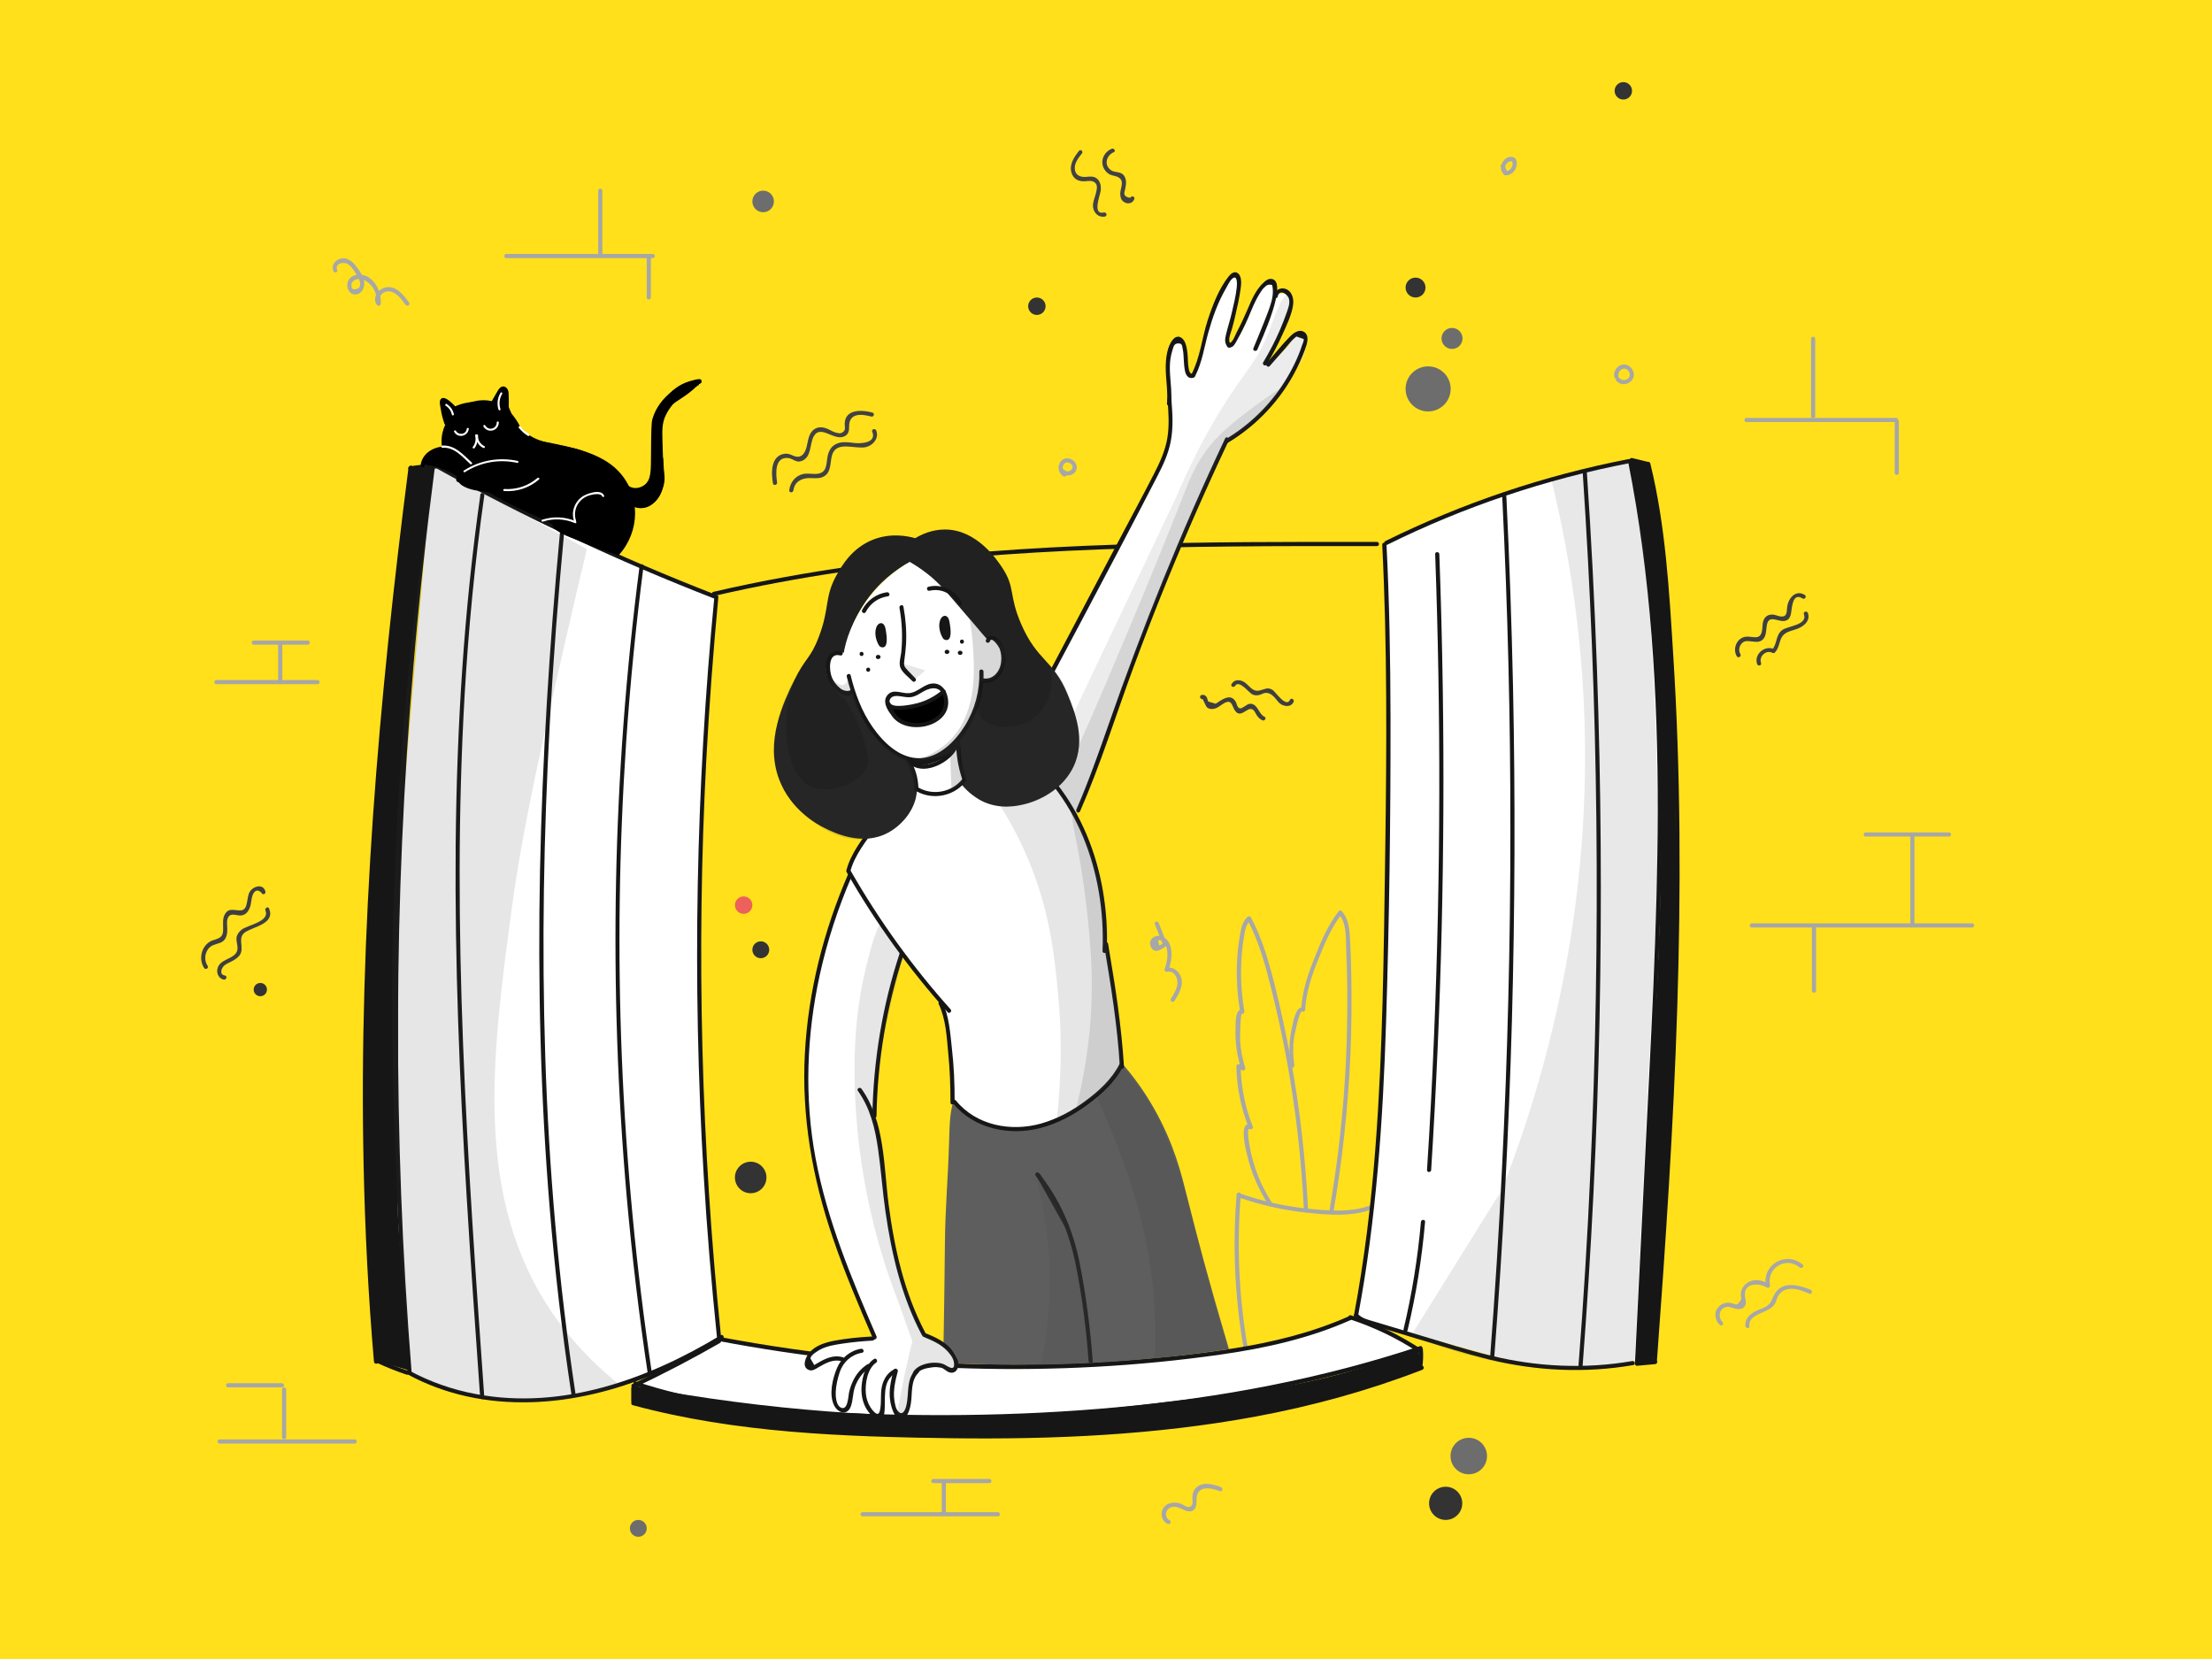 <svg width="1600" height="1200" xmlns="http://www.w3.org/2000/svg">

 <g>
  <title>background</title>
  <rect fill="#ffe01b" id="canvas_background" height="1202" width="1602" y="-1" x="-1"/>
 </g>
 <g>
  <title>Layer 1</title>
  <g id="background">
   <g id="details">
    <circle id="svg_1" fill="#6D6D6D" r="16.3" cy="281.3" cx="1033"/>
    <circle id="svg_2" fill="#6D6D6D" r="7.6" cy="244.8" cx="1050.3"/>
    <circle id="svg_3" fill="#6D6D6D" r="7.8" cy="145.7" cx="552"/>
    <circle id="svg_4" fill="#6D6D6D" r="13.2" cy="1053.2" cx="1062.4"/>
    <circle id="svg_5" fill="#6D6D6D" r="6.1" cy="1105.5" cx="461.7"/>
    <circle id="svg_6" fill="#EC615B" r="6.3" cy="654.7" cx="537.9"/>
    <circle id="svg_7" fill="#333333" r="6.1" cy="687" cx="550.3"/>
    <circle id="svg_8" fill="#333333" r="11.4" cy="851.7" cx="543"/>
    <circle id="svg_9" fill="#333333" r="7.2" cy="208" cx="1023.9"/>
    <circle id="svg_10" fill="#333333" r="6.3" cy="221.5" cx="750"/>
    <circle id="svg_11" fill="#333333" r="4.8" cy="715.8" cx="188.3"/>
    <circle id="svg_12" fill="#333333" r="12" cy="1087.4" cx="1045.7"/>
    <circle id="svg_13" fill="#333333" r="6.3" cy="65.7" cx="1174.2"/>
    <g id="svg_14">
     <g id="svg_15">
      <path id="svg_16" fill="#424242" d="m562.1,348.9c-1,-6.2 -1.9,-18.6 8,-17.6c3.6,0.4 5.6,3.6 9.6,2.2c7.5,-2.6 5.8,-12.3 8.9,-17.9c5.1,-9 15,4.1 22.6,-0.2c2.5,-1.4 3.1,-4 3,-6.7c-0.2,-10.1 8.7,-9.4 16,-7.4c1.9,0.5 2.7,-2.4 0.8,-2.9c-7.4,-2 -19.7,-2.7 -20,8c-0.1,2.6 1.3,5.2 -2.5,6.8c-1.2,0.5 -3.2,-0.1 -4.3,-0.4c-2.6,-0.8 -4.9,-2.6 -7.6,-3.3c-3.5,-1 -6.9,-0.3 -9.3,2.5c-3,3.6 -2.9,8.5 -4.3,12.7c-1.5,4.5 -4.4,7.1 -9.3,4.9c-2,-0.9 -3.8,-1.7 -6.1,-1.4c-10.3,1.4 -9.8,13.9 -8.5,21.5c0.4,1.9 3.3,1.1 3,-0.8l0,0z"/>
     </g>
    </g>
    <g id="svg_17">
     <g id="svg_18">
      <path id="svg_19" fill="#424242" d="m573.9,354.7c0.8,-6.2 5.8,-8.9 11.6,-8.9c3.1,0 6.2,0.5 9.2,-0.6c6.8,-2.6 5.5,-10 7.1,-15.8c3,-11 16.9,-4.2 24.6,-6c5.2,-1.3 9.6,-6.5 7.4,-12c-0.7,-1.8 -3.6,-1 -2.9,0.8c3.4,8.3 -8.2,8.8 -13.1,8.2c-3.6,-0.4 -7.1,-1 -10.7,-0.1c-5.7,1.5 -7.9,5.7 -8.7,11.1c-0.7,5 -0.6,10.5 -7.1,11.3c-3.5,0.4 -7,-0.6 -10.5,0.2c-5.6,1.3 -9.2,6 -9.9,11.6c-0.3,2.1 2.7,2.1 3,0.2l0,0z"/>
     </g>
    </g>
    <g id="svg_20">
     <g id="svg_21">
      <path id="svg_22" fill="#424242" d="m780.5,109.1c-3.5,4.4 -7.2,9.8 -5.5,15.7c1.4,4.8 5.2,6.6 9.8,6.3c2.7,-0.2 5.5,-0.9 7.7,1.5c1.7,1.8 0.6,5.6 0.1,7.6c-0.8,3.1 -2.3,6.1 -2,9.4c0.5,4.5 4.1,8 8.7,7c1.9,-0.4 1.1,-3.3 -0.8,-2.9c-8.7,2 -2.7,-12.5 -2.3,-16c0.3,-2.9 -0.2,-6.1 -2.4,-8.2c-2.2,-2.1 -4.9,-1.9 -7.7,-1.6c-4.4,0.5 -8.5,-0.9 -8.7,-6.2c-0.1,-4 2.7,-7.6 5.1,-10.6c1.4,-1.3 -0.8,-3.5 -2,-2l0,0z"/>
     </g>
    </g>
    <g id="svg_23">
     <g id="svg_24">
      <path id="svg_25" fill="#424242" d="m804.1,107.6c-4.7,2 -7.7,6.9 -6.5,12c0.6,2.3 2,4.5 4,5.9c2.4,1.8 5.2,1.4 7.6,2.9c4.5,2.7 0.9,8 1.1,12.2c0.1,2.1 0.6,4 2.4,5.3c2.7,2.1 6.7,1.4 7.8,-2c0.6,-1.8 -2.3,-2.6 -2.9,-0.8c-3.8,-0.5 -5.1,-2.2 -4,-5.1c0.2,-1 0.4,-2 0.6,-3c0.2,-1 0.3,-2 0.3,-3c0,-2.1 -0.6,-4.3 -2.2,-5.8c-2.4,-2.2 -6.1,-1.3 -8.7,-3.1c-5.3,-3.7 -3.4,-10.7 2,-13c1.8,-0.7 0.2,-3.2 -1.5,-2.5l0,0z"/>
     </g>
    </g>
    <g id="svg_26">
     <g id="svg_27">
      <path id="svg_28" fill="#3F3F3F" d="m150.2,698.7c-2.3,-3.6 -2.3,-8 0,-11.7c2.3,-3.6 5.5,-3.7 9.2,-5.1c5.1,-2.1 5.2,-7.4 4.9,-12.2c-0.1,-1.7 -0.2,-3.5 0.3,-5.2c1.3,-4 4.7,-2.9 7.8,-2.4c1.8,0.3 3.5,0 5,-1c1.9,-1.3 3.1,-3.6 3.7,-5.8c0.5,-1.8 0.6,-3.7 1,-5.5c0.2,-1.3 0.6,-2.5 1.2,-3.6c1.6,-2.5 3.5,-2.7 5.8,-0.5c0.5,1.9 3.4,1.1 2.9,-0.8c-1.8,-6.5 -9.8,-3.6 -11.8,1c-0.9,2.1 -1,4.4 -1.5,6.6c-0.3,1.3 -0.5,2.7 -1.2,3.9c-1.5,2.7 -4.3,2.2 -6.9,1.9c-3.1,-0.3 -5.5,-0.6 -7.5,2.3c-2.3,3.3 -1.7,7.2 -1.7,11c0.1,4.6 -0.9,6.4 -5.4,7.9c-1.8,0.6 -3.3,0.9 -4.9,2.1c-5.8,4.1 -7.3,12.6 -3.5,18.5c1,1.7 3.6,0.2 2.6,-1.4l0,0z"/>
     </g>
    </g>
    <g id="svg_29">
     <g id="svg_30">
      <path id="svg_31" fill="#3F3F3F" d="m162.7,705.6c-4.2,-0.6 -2.6,-5.2 -0.7,-7c1.4,-1.3 3.3,-2.1 5.1,-3c2.2,-1.1 4.4,-2.4 6,-4.3c4.3,-5.4 -1.9,-12.6 4.1,-16.9c6,-4.2 22.1,-6.1 17.4,-17.3c-0.7,-1.8 -3.3,-0.2 -2.6,1.5c3.4,8.1 -13.1,10.5 -17.3,13.9c-1.5,1.2 -2.8,2.8 -3.4,4.7c-1.2,4.2 2.3,8.5 -0.8,12.5c-3.6,4.4 -11.3,4.4 -13.1,10.6c-1.1,3.5 0.8,7.7 4.6,8.3c1.8,0.2 2.6,-2.7 0.7,-3l0,0z"/>
     </g>
    </g>
    <g id="svg_32">
     <g id="svg_33">
      <path id="svg_34" fill="#3F3F3F" d="m1258.9,473.2c-1.3,-2.3 -1.1,-4.8 0.3,-7c2.2,-3.2 4.8,-2.5 8.2,-2.2c2.3,0.2 4.4,0.7 6.6,-0.6c3.9,-2.4 3.3,-7.4 4,-11.2c1.6,-8.9 9.3,-0.8 14.5,-3.6c1.9,-1 2.6,-2.9 3,-4.9c0.7,-3.9 0.9,-15.5 8.4,-10.8c1.6,1 3.2,-1.6 1.5,-2.6c-6.7,-4.1 -12.1,2.7 -12.7,9c-0.4,3.6 0,7.1 -4.8,6.6c-1.7,-0.2 -3.4,-1.1 -5.1,-1.3c-2.7,-0.3 -5.1,0.5 -6.6,2.9c-1.7,2.8 -1.1,6.3 -1.8,9.3c-1.5,6.8 -7.3,3 -12,3.8c-6.3,1.1 -9.2,8.7 -6.2,14c1,1.8 3.6,0.3 2.7,-1.4l0,0z"/>
     </g>
    </g>
    <g id="svg_35">
     <g id="svg_36">
      <path id="svg_37" fill="#3F3F3F" d="m1273.8,479.5c-1.7,-4.6 3.6,-9.7 8.2,-7.3c0.6,0.3 1.4,0.3 1.8,-0.2c2.3,-2.5 2.9,-5.4 3.9,-8.6c1.8,-5.8 6.1,-6.6 11.3,-8.2c5.1,-1.6 10.8,-5.8 8.7,-11.8c-0.7,-1.8 -3.6,-1 -2.9,0.8c2.9,7.9 -11.3,8.5 -15.5,11.4c-5.1,3.6 -3.6,10.1 -7.5,14.3c0.6,-0.1 1.2,-0.2 1.8,-0.2c-6.7,-3.5 -15.2,3.4 -12.6,10.7c0.6,1.7 3.5,1 2.8,-0.9l0,0z"/>
     </g>
    </g>
    <g id="svg_38">
     <g id="svg_39">
      <path id="svg_40" fill="#3F3F3F" d="m869.9,505.7c0.2,0 2.4,5.4 3.3,6.1c1.4,1.1 3.1,1.2 4.8,0.9c3,-0.5 4.9,-2.7 7.5,-4.1c5.6,-3.2 5.6,2.3 7.8,5.4c2.5,3.7 5.2,1.9 8.1,0.1c1.9,-1.2 3.7,-2 5.4,-0.3c0.9,0.9 1.5,2.4 2.2,3.5c1.1,1.6 2.3,2.9 4.1,3.7c1.7,0.8 3.3,-1.8 1.5,-2.6c-4.1,-1.8 -4.6,-8.6 -9.5,-9.3c-2.3,-0.3 -3.3,1 -5.1,2c-2.2,1.3 -3.5,2.2 -4.9,-0.3c-0.6,-1 -0.7,-2.4 -1.4,-3.4c-3.2,-5.3 -8.2,-2.4 -12.2,0.2c-0.7,0.5 -1.4,1 -2.2,1.4c-1.7,-0.5 -3.5,-1 -5.2,-1.5c-0.7,-0.7 -0.7,-2.4 -1.3,-3.3c-1,-1.4 -2,-1.8 -3.6,-1.5c-2,0.4 -1.2,3.3 0.7,3l0,0z"/>
     </g>
    </g>
    <g id="svg_41">
     <g id="svg_42">
      <path id="svg_43" fill="#3F3F3F" d="m893.4,496.1c3,-4.7 9.9,5.1 12.7,6.3c1.7,0.7 3.3,0.7 5.1,0.2c0.8,-0.2 1.5,-0.6 2.2,-0.9c2.7,-1.1 5,-0.4 7.2,1.5c3.2,2.7 4.1,6.3 8.7,7.3c2.7,0.6 5.2,-0.2 6.4,-2.8c0.8,-1.7 -1.8,-3.3 -2.6,-1.5c-2.8,6 -10.5,-5.8 -12.5,-7.1c-3.7,-2.4 -6,-0.4 -9.7,0.4c-5.9,1.2 -7.8,-5.4 -12.7,-7c-2.9,-1 -5.7,-0.5 -7.3,2.2c-1.2,1.6 1.4,3.1 2.5,1.4l0,0z"/>
     </g>
    </g>
   </g>
   <g id="background_grey">
    <g id="svg_44">
     <g id="svg_45">
      <path id="svg_46" fill="#a7a7a7" d="m1267.1,670.9c53.1,0 106.2,0 159.4,0c1.9,0 1.9,-3 0,-3c-53.1,0 -106.2,0 -159.4,0c-1.9,0 -1.9,3 0,3l0,0z"/>
     </g>
    </g>
    <g id="svg_47">
     <g id="svg_48">
      <path id="svg_49" fill="#a7a7a7" d="m1310.6,670.2c0,15.5 0,30.9 0,46.4c0,1.9 3,1.9 3,0c0,-15.5 0,-30.9 0,-46.4c0,-1.9 -3,-1.9 -3,0l0,0z"/>
     </g>
    </g>
    <g id="svg_50">
     <g id="svg_51">
      <path id="svg_52" fill="#a7a7a7" d="m1384.8,668.7c0,-21.6 0,-43.2 0,-64.8c0,-1.9 -3,-1.9 -3,0c0,21.6 0,43.2 0,64.8c0,2 3,2 3,0l0,0z"/>
     </g>
    </g>
    <g id="svg_53">
     <g id="svg_54">
      <path id="svg_55" fill="#a7a7a7" d="m1349.5,605.1c20.1,0 40.2,0 60.3,0c1.9,0 1.9,-3 0,-3c-20.1,0 -40.2,0 -60.3,0c-1.9,0 -1.9,3 0,3l0,0z"/>
     </g>
    </g>
    <g id="svg_56">
     <g id="svg_57">
      <path id="svg_58" fill="#a7a7a7" d="m1310,245c0,18.7 0,37.4 0,56c0,1.9 3,1.9 3,0c0,-18.7 0,-37.4 0,-56c0,-1.9 -3,-1.9 -3,0l0,0z"/>
     </g>
    </g>
    <g id="svg_59">
     <g id="svg_60">
      <path id="svg_61" fill="#a7a7a7" d="m1263.3,305.3c36.1,0 72.1,0 108.2,0c1.9,0 1.9,-3 0,-3c-36.1,0 -72.1,0 -108.2,0c-2,0 -2,3 0,3l0,0z"/>
     </g>
    </g>
    <g id="svg_62">
     <g id="svg_63">
      <path id="svg_64" fill="#a7a7a7" d="m1370.5,304.9c0,12.4 0,24.8 0,37.2c0,1.9 3,1.9 3,0c0,-12.4 0,-24.8 0,-37.2c0,-1.9 -3,-1.9 -3,0l0,0z"/>
     </g>
    </g>
    <g id="svg_65">
     <g id="svg_66">
      <path id="svg_67" fill="#a7a7a7" d="m366.2,186.7c35.3,0 70.7,0 106,0c1.9,0 1.9,-3 0,-3c-35.3,0 -70.7,0 -106,0c-1.9,0 -2,3 0,3l0,0z"/>
     </g>
    </g>
    <g id="svg_68">
     <g id="svg_69">
      <path id="svg_70" fill="#a7a7a7" d="m467.8,186.4c0,9.6 0,19.2 0,28.8c0,1.9 3,1.9 3,0c0,-9.6 0,-19.2 0,-28.8c0,-2 -3,-2 -3,0l0,0z"/>
     </g>
    </g>
    <g id="svg_71">
     <g id="svg_72">
      <path id="svg_73" fill="#a7a7a7" d="m435.7,184c0,-15.4 0,-30.7 0,-46.1c0,-1.9 -3,-1.9 -3,0c0,15.4 0,30.7 0,46.1c0,2 3,2 3,0l0,0z"/>
     </g>
    </g>
    <g id="svg_74">
     <g id="svg_75">
      <path id="svg_76" fill="#a7a7a7" d="m156.5,494.9c24.4,0 48.8,0 73.2,0c1.9,0 1.9,-3 0,-3c-24.4,0 -48.8,0 -73.2,0c-1.9,0 -1.9,3 0,3l0,0z"/>
     </g>
    </g>
    <g id="svg_77">
     <g id="svg_78">
      <path id="svg_79" fill="#a7a7a7" d="m201.2,464.8c0,9 0,18 0,27c0,1.9 3,1.9 3,0c0,-9 0,-18 0,-27c0,-1.9 -3,-1.9 -3,0l0,0z"/>
     </g>
    </g>
    <g id="svg_80">
     <g id="svg_81">
      <path id="svg_82" fill="#a7a7a7" d="m183.6,466.3c13,0 26,0 39,0c1.9,0 1.9,-3 0,-3c-13,0 -26,0 -39,0c-2,0 -2,3 0,3l0,0z"/>
     </g>
    </g>
    <g id="svg_83">
     <g id="svg_84">
      <path id="svg_85" fill="#a7a7a7" d="m624,1096.8c32.6,0 65.2,0 97.8,0c1.9,0 1.9,-3 0,-3c-32.6,0 -65.2,0 -97.8,0c-2,0 -2,3 0,3l0,0z"/>
     </g>
    </g>
    <g id="svg_86">
     <g id="svg_87">
      <path id="svg_88" fill="#a7a7a7" d="m684.2,1093.8c0,-7 0,-14 0,-21.1c0,-1.9 -3,-1.9 -3,0c0,7 0,14 0,21.1c0,2 3,2 3,0l0,0z"/>
     </g>
    </g>
    <g id="svg_89">
     <g id="svg_90">
      <path id="svg_91" fill="#a7a7a7" d="m675.1,1072.8c13.5,0 27.1,0 40.6,0c1.9,0 1.9,-3 0,-3c-13.5,0 -27.1,0 -40.6,0c-1.9,0 -1.9,3 0,3l0,0z"/>
     </g>
    </g>
    <g id="svg_92">
     <g id="svg_93">
      <path id="svg_94" fill="#a7a7a7" d="m158.8,1044.2c32.6,0 65.2,0 97.8,0c1.9,0 1.9,-3 0,-3c-32.6,0 -65.2,0 -97.8,0c-1.9,0 -1.9,3 0,3l0,0z"/>
     </g>
    </g>
    <g id="svg_95">
     <g id="svg_96">
      <path id="svg_97" fill="#a7a7a7" d="m204,1005c0,11.5 0,23.1 0,34.6c0,1.9 3,1.9 3,0c0,-11.5 0,-23.1 0,-34.6c0,-1.9 -3,-1.9 -3,0l0,0z"/>
     </g>
    </g>
    <g id="svg_98">
     <g id="svg_99">
      <path id="svg_100" fill="#a7a7a7" d="m204,1000.5c-13,0 -26.1,0 -39.1,0c-1.9,0 -1.9,3 0,3c13,0 26.1,0 39.1,0c1.9,0 1.9,-3 0,-3l0,0z"/>
     </g>
    </g>
    <g id="svg_101">
     <g id="svg_102">
      <path id="svg_103" fill="#a7a7a7" d="m1245.9,956.2c-3.3,-3.3 -2.5,-9.7 2.6,-10.8c2.7,-0.6 5.3,1.1 7.9,1.4c2,0.3 4.1,0.1 5.4,-1.7c2,-2.6 0.4,-5.6 0.3,-8.5c-0.2,-9.1 10.6,-8.5 16,-5.3c1.2,0.7 2.5,-0.5 2.2,-1.7c-2.6,-12.5 11.7,-21.1 21.5,-12.8c1.5,1.2 3.6,-0.9 2.1,-2.1c-12.1,-10.2 -29.8,0.2 -26.5,15.8c0.7,-0.6 1.5,-1.1 2.2,-1.7c-4.6,-2.8 -10.5,-4.2 -15.4,-1.1c-1.8,1.1 -3.4,2.8 -4.2,4.8c-0.6,1.4 -0.9,2.7 -0.8,4.2c0.1,2.7 1,2.5 -1,5.1c-2.2,2.9 -2.4,1.6 -5.5,0.9c-1.1,-0.3 -2.1,-0.5 -3.3,-0.4c-2.5,0.1 -4.8,1.3 -6.4,3.1c-3.5,3.9 -2.6,9.4 0.9,12.9c1.3,1.4 3.4,-0.7 2,-2.1l0,0z"/>
     </g>
    </g>
    <g id="svg_104">
     <g id="svg_105">
      <path id="svg_106" fill="#a7a7a7" d="m1265.4,959.2c-1.1,-9.1 13.8,-9.2 18,-15.5c1.1,-1.6 1.5,-3.4 2.2,-5.1c1.3,-3.1 3.6,-5.1 7,-6c5.5,-1.4 11.2,1.1 16.2,3.2c1.8,0.7 2.6,-2.2 0.8,-2.9c-9.2,-3.8 -21.6,-6.7 -26.7,4.5c-1.8,4 -2.4,6.2 -6.6,8.3c-2.5,1.2 -5.1,1.9 -7.5,3.3c-3.8,2.2 -6.8,5.6 -6.3,10.2c0.2,1.9 3.2,1.9 2.9,0l0,0z"/>
     </g>
    </g>
    <g id="svg_107">
     <g id="svg_108">
      <path id="svg_109" fill="#a7a7a7" d="m835.3,668.4c2,5 4,10.1 6,15.1c0.2,-0.6 0.5,-1.1 0.7,-1.7c-1.1,0.7 -2.2,1.4 -3.3,2.2c-1.7,-4 -1,-5 2.2,-3.2c1.9,1.2 2.8,3.8 3.2,5.9c0.9,4.8 -0.1,9.8 -1.7,14.4c-0.4,1.2 0.8,2 1.8,1.8c6,-1.2 8.4,6 7.2,10.5c-0.9,3.3 -2.7,6.2 -4.5,9.1c-1,1.6 1.6,3.1 2.6,1.5c3.2,-5 6.9,-11.2 4.7,-17.4c-1.7,-4.6 -5.9,-7.5 -10.8,-6.6c0.6,0.6 1.2,1.2 1.8,1.8c2,-5.8 3.3,-13.1 0.8,-19c-1.7,-3.9 -5.6,-6.9 -10,-5.6c-3.4,1 -5.1,4.4 -3.5,7.7c2.7,5.5 7.4,1.8 10.9,-0.5c0.5,-0.3 0.9,-1.1 0.7,-1.7c-2,-5 -4,-10.1 -6,-15.1c-0.6,-1.7 -3.5,-1 -2.8,0.8l0,0z"/>
     </g>
    </g>
    <g id="svg_110">
     <g id="svg_111">
      <path id="svg_112" fill="#a7a7a7" d="m243.9,195.3c-1.9,-4.8 4.5,-6.1 7.5,-4.4c2.3,1.3 3.8,3.6 5.2,5.7c1.3,1.9 2.7,4 3.4,6.2c0.8,1.9 0.7,3.7 -0.3,5.5c-3.5,1.6 -5.3,1.2 -5.4,-1.1c-0.9,-3.3 2.6,-5.5 5.6,-5.4c3.1,0.1 6,1.9 8.1,4.1c3.6,3.8 4.9,8.8 4.4,13.9c0.9,-0.3 1.9,-0.5 2.8,-0.8c-2,-2.9 -0.1,-6 2.6,-7.5c2.3,-1.2 4.9,-0.9 7.1,0.3c3.6,1.9 6.1,5.4 8.4,8.6c1.1,1.6 3.7,0.1 2.6,-1.5c-3.8,-5.3 -9.5,-12.7 -17,-11c-5.5,1.2 -9.9,7.6 -6.3,12.6c0.9,1.3 2.6,0.7 2.8,-0.8c0.9,-9.5 -6.1,-22.5 -17.3,-20.9c-4,0.6 -6.9,3.4 -6.9,7.5c0,3.2 2,6.5 5.4,6.7c4,0.3 6.7,-3.6 6.9,-7.2c0.3,-5 -3.6,-10.4 -6.6,-14.1c-2.8,-3.3 -6.9,-6.1 -11.3,-4.4c-3.6,1.3 -6,4.9 -4.5,8.6c0.6,2 3.5,1.2 2.8,-0.6l0,0z"/>
     </g>
    </g>
    <g id="svg_113">
     <g id="svg_114">
      <path id="svg_115" fill="#a7a7a7" d="m770.7,342c-4.2,-2.5 -1.2,-9.9 3.5,-6.8c4.5,3 -1.5,8.1 -4.4,4.6c-1.2,-1.5 -3.3,0.6 -2.1,2.1c2.3,2.8 6.7,2.6 9.3,0.3c3,-2.7 2.2,-7.1 -0.9,-9.3c-3.1,-2.2 -7.6,-1.8 -9.5,1.8c-1.9,3.4 -0.6,8 2.7,9.9c1.5,0.9 3,-1.6 1.4,-2.6l0,0z"/>
     </g>
    </g>
    <g id="svg_116">
     <g id="svg_117">
      <path id="svg_118" fill="#a7a7a7" d="m1089.3,123.3c-2.2,-3.1 1.6,-7.8 5.1,-6.4c-0.3,-0.2 -0.6,-0.5 -0.9,-0.7c1.9,3.3 -0.9,7.8 -4.6,7.6c0.5,0.4 1,0.7 1.4,1.1c-0.6,-1.7 -1.3,-3.5 -1.9,-5.2c-0.7,-1.8 -3.6,-1 -2.9,0.8c0.6,1.7 1.3,3.5 1.9,5.2c0.2,0.7 0.7,1.1 1.4,1.1c3.2,0.2 6,-1.8 7.4,-4.6c1.1,-2.2 1.7,-6.8 -1,-8.2c-5.9,-2.9 -12,5.9 -8.5,10.8c1.1,1.6 3.7,0.1 2.6,-1.5l0,0z"/>
     </g>
    </g>
    <g id="svg_119">
     <g id="svg_120">
      <path id="svg_121" fill="#a7a7a7" d="m1170.7,272c-0.5,-2.3 1.2,-4.8 3.5,-5.3c2.1,-0.4 4,1.3 4.5,3.2c1.3,4.5 -4.6,6.6 -7.4,3.5c-1.3,-1.4 -3.4,0.7 -2.1,2.1c5.2,5.8 15.2,0.1 12,-7.3c-1.4,-3.3 -4.9,-5.4 -8.4,-4.3c-3.7,1.2 -5.9,5.1 -5.1,8.9c0.6,1.9 3.5,1.1 3,-0.8l0,0z"/>
     </g>
    </g>
    <g id="svg_122">
     <g id="svg_123">
      <path id="svg_124" fill="#a7a7a7" d="m846.1,1099.7c-3.8,-1.8 -3.5,-7 0,-9c3.4,-1.9 6.6,-0.2 9.7,1.2c2.6,1.2 5.6,2.3 7.9,0c2.1,-2 1.7,-5.1 1.8,-7.7c0.4,-10.1 10.2,-8.1 16.9,-5.6c1.8,0.7 2.6,-2.2 0.8,-2.9c-5.9,-2.3 -14.1,-4.5 -18.8,1.3c-1.4,1.7 -1.8,3.7 -1.9,5.8c-0.1,1.4 0.5,4.5 -0.3,5.8c-2.2,3.3 -5.2,0.3 -7.5,-0.7c-4.4,-1.9 -10.7,-1.4 -13.4,3.2c-2.3,3.9 -0.9,9.2 3.2,11.1c1.8,0.9 3.3,-1.7 1.6,-2.5l0,0z"/>
     </g>
    </g>
   </g>
   <g id="flower">
    <g id="svg_125">
     <g id="svg_126">
      <path id="svg_127" fill="#a7a7a7" d="m894.5,864c-3,36.7 -1.4,73.5 4.8,109.8c0.3,1.9 3.2,1.1 2.9,-0.8c-6.1,-36 -7.7,-72.6 -4.7,-109c0.2,-1.9 -2.8,-1.9 -3,0l0,0z"/>
     </g>
    </g>
    <g id="svg_128">
     <g id="svg_129">
      <path id="svg_130" fill="#a7a7a7" d="m896.5,866.3c15.6,5.4 31.7,9 48.1,10.8c15.4,1.6 33.1,3.3 47.9,-2.5c1.8,-0.7 1,-3.6 -0.8,-2.9c-14.4,5.7 -31.9,4 -47.1,2.4c-16.1,-1.7 -32,-5.4 -47.3,-10.7c-1.9,-0.7 -2.6,2.2 -0.8,2.9l0,0z"/>
     </g>
    </g>
    <g id="svg_131">
     <g id="svg_132">
      <path id="svg_133" fill="#a7a7a7" d="m920.3,870.4c-5.2,-8.1 -9.5,-16.7 -12.5,-25.9c-1.4,-4.4 -2.6,-8.8 -3.5,-13.3c-0.5,-2.7 -1,-5.4 -1.3,-8.1c0,-0.3 -1.1,-7.4 1,-6.4c1,0.5 2.7,-0.4 2.2,-1.7c-5.5,-13.9 -8.5,-28.5 -8.8,-43.5c-0.5,0.5 -1,1 -1.5,1.5c0.8,0.3 1.5,0.6 2.3,0.9c1,1.2 2.9,-0.1 2.5,-1.5c-2,-6.4 -3.3,-13 -3.7,-19.8c-0.1,-1.6 0.2,-19.6 1.3,-19.3c1.2,0.3 2,-0.8 1.8,-1.8c-1.9,-11.3 -2.8,-22.8 -2.3,-34.2c0.2,-5.7 0.7,-11.3 1.6,-16.9c0.8,-5.1 1.2,-11.3 5.2,-15c-0.8,-0.1 -1.6,-0.2 -2.4,-0.3c8.4,15.8 13.1,33.1 17.4,50.3c4.2,16.9 7.9,34 11.1,51.2c6.5,35.5 10.6,71.4 12.4,107.5c0.1,1.9 3.1,1.9 3,0c-1.8,-36.3 -5.9,-72.5 -12.5,-108.3c-3.3,-17.8 -7.1,-35.5 -11.5,-53.1c-4.3,-16.9 -9,-33.7 -17.3,-49.2c-0.5,-0.9 -1.7,-0.9 -2.4,-0.3c-3.4,3.1 -4.4,7.2 -5.2,11.5c-1.1,6.1 -1.9,12.4 -2.3,18.6c-0.8,13 0,26 2.2,38.9c0.6,-0.6 1.2,-1.2 1.8,-1.8c-5.8,-1.6 -5.1,10.9 -5.2,13.7c-0.4,9.8 1.1,19.6 4,29c0.8,-0.5 1.7,-1 2.5,-1.5c-1.3,-1.5 -2.4,-2 -4.4,-1.8c-0.8,0.1 -1.5,0.6 -1.5,1.5c0.3,15.2 3.3,30.1 8.9,44.3c0.7,-0.6 1.5,-1.1 2.2,-1.7c-10,-4.8 -4.2,17.8 -3.4,21.2c3,13 8.4,25.4 15.6,36.6c1.2,1.8 3.8,0.3 2.7,-1.3l0,0z"/>
     </g>
    </g>
    <g id="svg_134">
     <g id="svg_135">
      <path id="svg_136" fill="#a7a7a7" d="m936.2,770.5c-0.9,-6.4 -1.1,-12.9 -0.3,-19.3c0.2,-1.6 4,-20.4 5.9,-19.6c1,0.5 2.2,-0.1 2.3,-1.3c0.6,-12.8 4.6,-24.2 9.3,-36c4.7,-11.7 9.3,-23 17.1,-33.1c-0.7,0 -1.4,0 -2.1,0c5.7,6.5 5,16.4 5.3,24.5c0.4,9.1 0.7,18.2 0.8,27.3c0.2,17.9 -0.1,35.8 -0.9,53.7c-1.7,36.6 -5.8,73.1 -12,109.2c-0.3,1.9 2.6,2.7 2.9,0.8c6.5,-37.6 10.6,-75.7 12.3,-113.9c0.8,-19.2 1,-38.4 0.6,-57.6c-0.2,-9.6 -0.4,-19.2 -1.1,-28.8c-0.4,-6.3 -1.4,-12.5 -5.8,-17.4c-0.5,-0.6 -1.6,-0.6 -2.1,0c-7.7,10 -12.5,21 -17.1,32.7c-5.1,12.6 -9.4,24.8 -10.1,38.6c0.8,-0.4 1.5,-0.9 2.3,-1.3c-6.1,-2.7 -8.1,10.3 -8.9,13.8c-2.2,9.4 -2.4,18.9 -1,28.4c-0.1,2 2.8,1.2 2.6,-0.7l0,0z"/>
     </g>
    </g>
    <g id="svg_137">
     <g id="svg_138">
      <path id="svg_139" fill="#a7a7a7" d="m900.7,976.3c31.3,10.1 65.2,9.6 96.2,-1.4c1.8,-0.6 1,-3.5 -0.8,-2.9c-30.5,10.8 -63.8,11.3 -94.6,1.4c-1.9,-0.6 -2.7,2.3 -0.8,2.9l0,0z"/>
     </g>
    </g>
    <g id="svg_140">
     <g id="svg_141">
      <path id="svg_142" fill="#a7a7a7" d="m992.1,873.6c1.2,16.2 2.5,32.4 3.6,48.6c1.1,16.5 1.5,33.2 -1.2,49.6c-0.3,1.9 2.6,2.7 2.9,0.8c2.7,-16.1 2.5,-32.3 1.4,-48.5c-1.1,-16.8 -2.4,-33.7 -3.7,-50.5c-0.1,-1.9 -3.1,-1.9 -3,0l0,0z"/>
     </g>
    </g>
   </g>
  </g>
  <g id="window">
   <path id="svg_143" fill="#FFFFFF" d="m458.4,1002c20.4,-10.9 40.9,-21.8 61.3,-32.7c9.6,1.6 22.8,3.7 38.6,5.9c31.6,4.4 82.5,11.5 146.9,13.4c64.4,1.9 112.7,-2.2 131.1,-4c44.3,-4.2 71.1,-9.9 93,-15.8c19.9,-5.4 36.3,-11.3 48,-15.8c9.6,3.2 20.3,7.5 31.7,13.4c6.5,3.4 12.5,6.9 17.8,10.4c-18.8,5.4 -44.1,12.3 -74.2,19.3c-63.4,14.8 -112,21.8 -122.2,23.3c-58.3,8.3 -141.4,20 -245.9,7.9c-32.5,-3.9 -75.8,-11 -126.1,-25.3z"/>
   <path id="svg_144" fill="#161616" d="m457.3,1002.1c0.5,4.2 1.1,8.3 1.6,12.5c7.5,2.1 18.5,5.1 32.1,8.1c26,5.8 52.4,9.8 86.9,12.5c127.4,10 229.2,1.1 229.2,1.1c50.9,-4.5 100.3,-9.1 164.1,-27.7c24,-7 43.6,-14.1 57.6,-19.6c-1.1,-4.7 -2.2,-9.4 -3.3,-14.1c-3.9,1.6 -9.7,3.9 -16.8,6.5c-48.2,17.6 -87.9,23.4 -123.3,27.7c-77.8,9.6 -116.7,14.3 -173.8,15.2c-65,1.1 -152.2,-2.8 -254.3,-22.2z"/>
   <g id="svg_145">
    <g id="svg_146">
     <path id="svg_147" fill="#161616" d="m456.6,1004c0,3.2 0,6.4 0,9.6c0,1.9 3,1.9 3,0c0,-3.2 0,-6.4 0,-9.6c0,-2 -3,-2 -3,0l0,0z"/>
    </g>
   </g>
   <g id="svg_148">
    <g id="svg_149">
     <path id="svg_150" fill="#161616" d="m457.7,1016.4c74.7,20.2 152.7,22.8 229.6,23.9c73.9,1 148.3,-2.2 221.1,-15.7c41,-7.6 81.4,-18.7 120.4,-33.8c1.8,-0.7 1,-3.6 -0.8,-2.9c-68.8,26.7 -141.9,40.3 -215.4,46c-74.1,5.7 -148.9,4.4 -223,-0.1c-44.3,-2.8 -88.2,-8.6 -131.1,-20.2c-1.9,-0.6 -2.7,2.3 -0.8,2.8l0,0z"/>
    </g>
   </g>
   <g id="svg_151">
    <g id="svg_152">
     <path id="svg_153" fill="#161616" d="m1028.8,988.7c0.6,-4.2 0.8,-8.5 0.4,-12.7c-0.2,-1.9 -3.2,-1.9 -3,0c0.3,4 0.3,8 -0.3,11.9c-0.3,1.8 2.6,2.7 2.9,0.8l0,0z"/>
    </g>
   </g>
   <g id="svg_154">
    <g id="svg_155">
     <path id="svg_156" fill="#161616" d="m459,1003.7c21,-10 41.6,-20.7 61.8,-32.3c1.7,-1 0.2,-3.5 -1.5,-2.6c-20.2,11.5 -40.8,22.3 -61.8,32.3c-1.8,0.8 -0.3,3.4 1.5,2.6l0,0z"/>
    </g>
   </g>
   <g id="svg_157">
    <g id="svg_158">
     <path id="svg_159" fill="#161616" d="m520,970c119.3,22.7 243.3,26.9 363.6,9.7c32,-4.6 63.8,-11.7 93.4,-24.9c1.8,-0.8 0.2,-3.4 -1.5,-2.6c-26.6,11.8 -55,18.7 -83.7,23.2c-29.2,4.6 -58.7,7.4 -88.2,9.3c-59.9,3.8 -120.1,2.8 -179.8,-2.9c-34.6,-3.3 -68.9,-8.3 -103,-14.7c-1.9,-0.3 -2.7,2.6 -0.8,2.9l0,0z"/>
    </g>
   </g>
   <g id="svg_160">
    <g id="svg_161">
     <path id="svg_162" fill="#161616" d="m976.4,954.3c17.8,5.8 34.5,13.9 50.1,24.2c1.6,1.1 3.1,-1.5 1.5,-2.6c-15.8,-10.4 -32.8,-18.6 -50.8,-24.5c-1.9,-0.6 -2.7,2.3 -0.8,2.9l0,0z"/>
    </g>
   </g>
   <g id="svg_163">
    <g id="svg_164">
     <path id="svg_165" fill="#161616" d="m459.2,1002.1c35.3,11.9 72.1,17.5 109.1,20.5c37.5,3 75.3,3.9 112.9,3.9c74.7,0 149.6,-5.1 223.2,-18.5c41.8,-7.6 83.2,-17.9 123.5,-31.4c1.8,-0.6 1,-3.5 -0.8,-2.9c-70.9,23.6 -144.6,37.4 -219,44.2c-74,6.8 -148.8,7.2 -223,2.8c-42.4,-2.6 -84.9,-7.9 -125.3,-21.5c-1.6,-0.6 -2.4,2.3 -0.6,2.9l0,0z"/>
    </g>
   </g>
   <g id="svg_166">
    <g id="svg_167">
     <path id="svg_168" fill="#161616" d="m516.8,431c122.2,-28.3 248,-34.5 373,-35.7c35.4,-0.4 70.8,-0.3 106.2,-0.3c1.9,0 1.9,-3 0,-3c-125.4,-0.2 -251.4,-0.3 -375.9,17c-35,4.9 -69.7,11.1 -104.1,19.1c-1.9,0.5 -1.1,3.4 0.8,2.9l0,0z"/>
    </g>
   </g>
   <path id="svg_169" fill="#FFFFFF" d="m1002.2,392.3c1.3,46.5 2.1,100.4 1.8,160.3c-0.2,34.8 -0.5,18.2 -3.6,163c-1.8,83.4 -2.3,114.8 -8.2,163c-3.8,31.4 -8.4,57.2 -11.8,74.7c25.8,7.2 50.4,14 72,20c33.4,9.3 42.3,11.8 55.6,13.7c20.6,2.8 45.7,3.2 74.7,-2.7c10.7,-87.6 16.6,-162.3 20,-219.5c12.2,-201 0.8,-293.6 -3.6,-326.1c-6,-43.8 -13.4,-79.8 -19.1,-104.7c-21.4,4.1 -38.8,8.5 -51,11.8c-41.9,11.5 -75.1,25 -102.9,36.4c-10.3,4.3 -18.6,7.8 -23.9,10.1z"/>
   <path id="svg_170" fill="#FFFFFF" d="m312.8,335.8c-0.8,8.6 -1.7,19.2 -2.5,28.4c-16.6,189.3 -24.9,284 -27.6,344.9c-2.8,65.4 -3,160.2 10.9,278.1c1.1,2.4 3.1,5.7 6.7,8.4c4.7,3.5 9,3.4 17.5,5.8c6.7,1.9 10.2,3.8 13.4,5c9.2,3.6 29.8,7.7 56,6.7c37.6,-1.5 66.5,-13 87.7,-21.7c19.9,-8.1 35.8,-16.8 46.8,-23.4c-6.2,-55.7 -10.8,-114.5 -13.4,-176.2c-5.3,-131.2 0,-251.7 10.9,-359.1c-4.6,-1.8 -11.3,-4.3 -19.2,-7.5c-13.6,-5.5 -46.2,-18.8 -103.6,-46.8c-22.7,-11 -51.1,-25.3 -83.6,-42.6z"/>
   <path id="svg_171" fill="#161616" d="m1179.4,333.6c1.2,6.6 2.8,15.7 4.6,26.6c2.5,15.5 8.1,52.2 12.2,100.4c4.2,50.2 5.2,93.4 5.3,127.8c0.3,69.8 -2.3,121 -9.1,240.4c-2.1,37.2 -5.2,91.7 -9.1,158.2c4.1,-0.3 8.1,-0.5 12.2,-0.8c2,-16.6 4.7,-41.3 6.8,-71.5c1.6,-21.8 2.3,-37.7 3,-54.8c3.5,-78.4 4.1,-77.5 5.3,-109.5c2.4,-63.1 1.9,-111.6 1.5,-155.2c-0.3,-30.1 -1.2,-58.6 -3,-115.6c-1.3,-38.8 -2.6,-73.2 -11.4,-117.9c-2.3,-11.4 -4.5,-20.9 -6.1,-27.4c-4.1,-0.2 -8.1,-0.4 -12.2,-0.7z"/>
   <path id="svg_172" fill="#161616" d="m297.5,337.6c-0.7,3.5 -1.8,8.9 -2.9,15.5c-3.2,19.1 -4,33.5 -4.3,38.2c-2.2,34 -6.6,50.6 -13,126.1c-1.2,13.8 -2.1,25.9 -3.9,50.2c-3.7,49.6 -5.5,74.4 -6.8,102.4c-1.4,31.3 -1.6,53.4 -1.9,97.6c-0.3,38.2 -0.5,65.8 0.5,101.9c0.8,28.8 2.4,67.9 6.3,114.5c8.1,2.4 16.1,4.8 24.2,7.2c-0.1,-4.5 -0.4,-12.6 -1,-22.7c-2.4,-44.9 -6.3,-63.1 -7.2,-100.5c-0.3,-11.5 -0.1,-19.1 0,-30c1.1,-78.2 -0.2,-113.9 0.5,-164.7c1.2,-82.9 6.8,-147.7 11.6,-202.9c4.5,-52.2 9.6,-96.9 14,-131.9c-5.5,-0.3 -10.8,-0.6 -16.1,-0.9z"/>
   <g id="svg_173">
    <g id="svg_174">
     <path id="svg_175" fill="#161616" d="m999.8,394c3.7,73.4 3.2,147 2.2,220.4c-1.1,71.8 -1.6,143.8 -7.1,215.5c-3.1,40.8 -8,81.5 -15.6,121.8c-0.4,1.9 2.5,2.7 2.9,0.8c13.3,-70.5 18.2,-142.2 20.4,-213.8c2.3,-73.1 3.3,-146.4 3.2,-219.6c-0.1,-41.7 -0.8,-83.4 -2.9,-125.1c-0.2,-1.9 -3.2,-1.9 -3.1,0l0,0z"/>
    </g>
   </g>
   <g id="svg_176">
    <g id="svg_177">
     <path id="svg_178" fill="#161616" d="m1003.5,394c55.5,-27.5 114.4,-47.3 175.2,-59c1.9,-0.4 1.1,-3.3 -0.8,-2.9c-61,11.8 -120.2,31.8 -175.9,59.3c-1.7,0.9 -0.2,3.5 1.5,2.6l0,0z"/>
    </g>
   </g>
   <g id="svg_179">
    <g id="svg_180">
     <path id="svg_181" fill="#161616" d="m1177.7,334.1c16.5,83.1 21.5,168 21.4,252.6c-0.2,84.6 -5.2,169 -9.3,253.5c-2.4,48.7 -4.8,97.3 -7.2,146c-0.1,1.9 2.9,1.9 3,0c4.3,-86.2 8.8,-172.4 12.7,-258.7c3.8,-84.6 6.2,-169.4 0.5,-253.9c-3.2,-47.1 -8.9,-94 -18.1,-140.2c-0.5,-2 -3.4,-1.2 -3,0.7l0,0z"/>
    </g>
   </g>
   <g id="svg_182">
    <g id="svg_183">
     <path id="svg_184" fill="#161616" d="m979.8,952.3c4.5,5.2 12.5,6.2 18.8,8.1c8.6,2.6 17.3,5.2 25.9,7.8c17.4,5.2 34.7,10.7 52.3,15.1c34.4,8.4 69.7,10.1 104.6,4.1c1.9,-0.3 1.1,-3.2 -0.8,-2.9c-34.4,5.9 -69.2,4.2 -103,-4.1c-16.1,-3.9 -31.9,-8.9 -47.7,-13.7c-8,-2.4 -16,-4.8 -24,-7.2c-4,-1.2 -8,-2.4 -12,-3.6c-4.2,-1.3 -8.9,-2.2 -11.9,-5.7c-1.4,-1.4 -3.5,0.7 -2.2,2.1l0,0z"/>
    </g>
   </g>
   <g id="svg_185">
    <g id="svg_186">
     <path id="svg_187" fill="#161616" d="m1179.7,334.2c3.7,0.9 7.4,1.8 11.2,2.7c1.9,0.5 2.7,-2.4 0.8,-2.9c-3.7,-0.9 -7.4,-1.8 -11.2,-2.7c-1.9,-0.4 -2.7,2.5 -0.8,2.9l0,0z"/>
    </g>
   </g>
   <g id="svg_188">
    <g id="svg_189">
     <path id="svg_190" fill="#161616" d="m1190.7,335.9c10,40.4 12.7,82.6 15.6,124.1c3,42.4 4.6,84.9 5.3,127.5c1.2,84.5 -1.7,169 -6.5,253.4c-2.7,47.8 -6.1,95.6 -9.6,143.4c-0.1,1.9 2.9,1.9 3,0c6.3,-85 12,-170 14.7,-255.2c2.7,-85 2.5,-170.2 -2.9,-255.2c-2.9,-46.2 -5.5,-93.6 -16.6,-138.7c-0.6,-2 -3.5,-1.2 -3,0.7l0,0z"/>
    </g>
   </g>
   <g id="svg_191">
    <g id="svg_192">
     <path id="svg_193" fill="#161616" d="m1184.2,987.9c4.4,-0.4 8.7,-0.8 13.1,-1.2c1.9,-0.2 1.9,-3.2 0,-3c-4.4,0.4 -8.7,0.8 -13.1,1.2c-1.9,0.2 -1.9,3.2 0,3l0,0z"/>
    </g>
   </g>
   <g id="svg_194">
    <g id="svg_195">
     <path id="svg_196" fill="#161616" d="m516.7,431.9c-6.7,69.3 -10.7,138.8 -12,208.4c-1.3,69.9 0.1,139.9 4.3,209.7c2.3,39.2 5.6,78.3 9.6,117.3c0.2,1.9 3.2,1.9 3,0c-7.2,-69.2 -11.7,-138.7 -13.5,-208.3c-1.8,-69.9 -0.9,-139.9 2.8,-209.7c2.1,-39.2 5,-78.3 8.7,-117.4c0.3,-1.9 -2.7,-1.9 -2.9,0l0,0z"/>
    </g>
   </g>
   <g id="svg_197">
    <g id="svg_198">
     <path id="svg_199" fill="#161616" d="m314.7,338.2c64.9,36.1 132.3,67.7 201.5,94.6c1.8,0.7 2.6,-2.2 0.8,-2.9c-69,-26.8 -136.1,-58.3 -200.8,-94.3c-1.7,-1 -3.2,1.6 -1.5,2.6l0,0z"/>
    </g>
   </g>
   <g id="svg_200">
    <g id="svg_201">
     <path id="svg_202" fill="#161616" d="m311.6,337.5c-11.1,84.6 -18.8,169.7 -23,255c-4.2,85.3 -4.8,170.7 -2,256c1.6,47.9 4.3,95.8 8.1,143.6c0.2,1.9 3.2,1.9 3,0c-6.8,-85.1 -10,-170.5 -9.8,-255.8c0.2,-85.4 4,-170.7 11.2,-255.8c4.1,-47.8 9.3,-95.4 15.5,-143c0.2,-1.9 -2.8,-1.9 -3,0l0,0z"/>
    </g>
   </g>
   <g id="svg_203">
    <g id="svg_204">
     <path id="svg_205" fill="#161616" d="m294.6,994c55.7,30.3 122.4,23.8 179,-0.2c17,-7.2 33.4,-15.9 49.2,-25.4c1.6,-1 0.1,-3.6 -1.5,-2.6c-52.7,31.9 -114.5,54.2 -176.8,42.6c-16.9,-3.1 -33.3,-8.8 -48.4,-17c-1.6,-0.9 -3.2,1.7 -1.5,2.6l0,0z"/>
    </g>
   </g>
   <g id="svg_206">
    <g id="svg_207">
     <path id="svg_208" fill="#161616" d="m272.5,985.7c7,3.3 14.2,6.1 21.5,8.6c1.8,0.6 2.6,-2.3 0.8,-2.9c-7.1,-2.4 -14,-5.1 -20.8,-8.3c-1.8,-0.8 -3.3,1.8 -1.5,2.6l0,0z"/>
    </g>
   </g>
   <g id="svg_209">
    <g id="svg_210">
     <path id="svg_211" fill="#161616" d="m295.5,338.2c-10.8,83.8 -19.8,167.8 -25.7,252.1c-5.8,83.9 -8.6,168 -6.8,252.1c1,47.6 3.4,95.2 7.5,142.6c0.2,1.9 3.2,1.9 3,0c-7.2,-84.1 -9.3,-168.5 -7.3,-252.9c1.9,-84.1 7.7,-168.1 16,-251.9c4.7,-47.4 10.2,-94.8 16.3,-142.1c0.3,-1.8 -2.7,-1.8 -3,0.1l0,0z"/>
    </g>
   </g>
   <g id="svg_212">
    <g id="svg_213">
     <path id="svg_214" fill="#161616" d="m297.2,340.3c5.8,-1.2 11.6,-1.6 17.6,-1.3c1.9,0.1 1.9,-2.9 0,-3c-6.2,-0.3 -12.3,0.2 -18.4,1.4c-1.9,0.4 -1.1,3.3 0.8,2.9l0,0z"/>
    </g>
   </g>
   <g id="svg_215">
    <g id="svg_216">
     <path id="svg_217" fill="#161616" d="m1038.1,400.8c4.2,116 4,232.1 -0.8,348.1c-1.3,32.5 -3,64.9 -5.1,97.4c-0.1,1.9 2.9,1.9 3,0c7.3,-115.8 10.1,-231.9 8.4,-348c-0.5,-32.5 -1.3,-65 -2.5,-97.5c-0.1,-1.9 -3.1,-1.9 -3,0l0,0z"/>
    </g>
   </g>
   <g id="svg_218">
    <g id="svg_219">
     <path id="svg_220" fill="#161616" d="m1086.6,359.2c4,80.7 6,161.6 5.9,242.4c0,80.8 -2,161.7 -6,242.4c-2.2,45.7 -5.1,91.3 -8.6,136.9c-0.1,1.9 2.9,1.9 3,0c6.2,-80.6 10.4,-161.3 12.7,-242.1c2.2,-80.8 2.5,-161.7 0.8,-242.5c-1,-45.7 -2.6,-91.4 -4.8,-137.1c-0.1,-1.9 -3.1,-1.9 -3,0l0,0z"/>
    </g>
   </g>
   <g id="svg_221">
    <g id="svg_222">
     <path id="svg_223" fill="#161616" d="m1144.8,341.4c5.6,83.9 9,168 9.9,252.2c0.9,84.5 -0.5,168.9 -4.3,253.3c-2.1,47.3 -5,94.6 -8.7,141.8c-0.1,1.9 2.9,1.9 3,0c6.4,-83.9 10.6,-168 12.3,-252.1c1.7,-84.4 1.1,-168.9 -1.9,-253.4c-1.7,-47.3 -4.1,-94.6 -7.3,-141.9c-0.1,-1.9 -3.1,-1.9 -3,0.1l0,0z"/>
    </g>
   </g>
   <g id="svg_224">
    <g id="svg_225">
     <path id="svg_226" fill="#161616" d="m1027.8,883.8c-2.3,26.2 -6.5,52.2 -12.6,77.8c-0.4,1.9 2.4,2.7 2.9,0.8c6.2,-25.9 10.4,-52.1 12.7,-78.6c0.2,-1.9 -2.8,-1.9 -3,0l0,0z"/>
    </g>
   </g>
   <g id="svg_227">
    <g id="svg_228">
     <path id="svg_229" fill="#161616" d="m347.5,357.7c-12,83.9 -17.1,168.7 -17.9,253.4c-0.7,85.2 2.8,170.3 8,255.3c2.9,48.1 6.3,96.1 9.7,144.2c0.1,1.9 3.1,1.9 3,0c-6,-84.7 -12,-169.4 -15.3,-254.2c-3.3,-84.6 -3.8,-169.4 1.1,-254c2.8,-48.1 7.4,-96.2 14.2,-143.9c0.4,-1.8 -2.5,-2.7 -2.8,-0.8l0,0z"/>
    </g>
   </g>
   <g id="svg_230">
    <g id="svg_231">
     <path id="svg_232" fill="#161616" d="m405,385.7c-7.6,81.1 -12.7,162.5 -14.4,244c-1.6,81.4 0.3,162.8 7,244c3.7,45.1 8.9,90 15.7,134.7c0.3,1.9 3.2,1.1 2.9,-0.8c-12.2,-80.6 -19.2,-162 -21.8,-243.5c-2.6,-80.4 -1.1,-161 3.3,-241.3c2.5,-45.7 6,-91.4 10.3,-137c0.2,-2 -2.8,-2 -3,-0.1l0,0z"/>
    </g>
   </g>
   <g id="svg_233">
    <g id="svg_234">
     <path id="svg_235" fill="#161616" d="m462.6,409.6c-9.8,75.7 -15.5,151.9 -17,228.2c-1.5,76.3 1.1,152.7 7.8,228.7c3.8,42.4 8.8,84.6 15.1,126.7c0.3,1.9 3.2,1.1 2.9,-0.8c-11.3,-75.4 -18.5,-151.3 -21.6,-227.4c-3.1,-75.9 -2,-152 3.1,-227.9c2.9,-42.6 7.1,-85.2 12.6,-127.6c0.4,-1.8 -2.6,-1.8 -2.9,0.1l0,0z"/>
    </g>
   </g>
   <path id="svg_236" opacity="0.12" fill="#3F3F3F" d="m1122.4,348.2c11.1,45.3 20.1,98.4 23.1,157.9c7.5,151.4 -28.1,275.1 -59.1,354.5c-21.9,35.1 -43.7,70.2 -65.6,105.3c21.3,9.2 52.9,19.9 92.3,23.1c27.2,2.2 50.8,0.2 69.2,-2.8c0.2,-4.4 3.5,-71.3 3.7,-75.7c10.9,-224.1 11.6,-239.4 12,-254.8c1.8,-62.7 1.5,-152.7 -9.2,-265c-3.7,-19.1 -7.4,-38.2 -11.1,-57.2c-18.3,4.8 -36.8,9.7 -55.3,14.7z"/>
   <path id="svg_237" opacity="0.13" fill="#3F3F3F" d="m424.5,397.1c-2.6,10.9 -6.5,27.2 -11.1,47.1c-20.4,88.8 -35.4,154.1 -43.4,214.2c-14.2,105.9 -27.9,208.5 30.5,292.7c17,24.5 35.6,41 48,50.8c-12,4.7 -26.9,9 -44.3,11.1c-48.4,5.7 -87.2,-10 -106.2,-19.4c-7.2,-66.3 -12.2,-137.3 -13.8,-212.4c-3.6,-166.2 9.9,-315.6 30.5,-444.1c36.5,20 73.1,40 109.8,60z"/>
  </g>
  <g id="cat">
   <path id="svg_238" d="m319.6,289.5c-1.3,1 -0.3,4.9 1.5,11.6c0.7,2.6 1.4,4.6 1.8,5.9c-0.8,5.4 -1.5,10.8 -2.3,16.2c-1.6,0.2 -5.7,1.1 -9.5,4.4c-3.5,3.1 -4.9,6.7 -5.4,8.3c3.2,0.3 7.1,1 11.3,2.3c6.1,1.9 10.9,4.5 14.4,6.7c0,1.2 0.2,3.5 1.8,5.2c1.4,1.4 3.1,1.6 4.1,1.8c3.6,0.6 7.9,1.4 13.4,2.6c2.4,1.4 6.4,3.7 11.3,6.4c16.6,9 22.6,10.5 39.2,19.3c10.7,5.7 9.8,5.9 17.3,9.5c11.5,5.6 21.4,8.9 28.1,10.8c2.8,-3.1 7.3,-9.1 9.8,-17.8c2,-6.9 1.9,-12.9 1.5,-16.8c1.7,0.9 4.4,1.9 7.5,1.5c8,-0.9 13.1,-10 14.7,-16.5c1.4,-5.7 0.1,-9.3 -1,-16c-2.5,-15 -4.7,-28.4 1.5,-36.9c5.2,-7.1 15.9,-10.4 24.5,-19.9c0.8,-0.9 2.3,-2.6 1.8,-3.4c-0.9,-1.5 -7.9,1.1 -11.3,2.6c-2.2,1 -18.7,8.6 -23.7,25.8c-0.8,2.7 -0.9,10.5 -1,26c-0.1,11.3 0.1,17.7 -4.4,21.4c-2.3,1.9 -5.7,3 -8.8,2.3c-4.6,-1 -6.8,-5.5 -8.8,-8.5c-5.2,-7.9 -12.6,-11.2 -21.7,-15.7c-7.1,-3.5 -13.2,-4.8 -25.5,-7.5c-11.6,-2.5 -15.1,-2.2 -20.1,-5.9c-5.6,-4.2 -8.7,-10.1 -10.3,-13.4c-1.6,-3.1 -4.1,-8 -5.2,-15c-0.6,-4.1 -0.5,-7 -1.5,-7.2c-1.8,-0.4 -2.7,7.9 -8.8,10.8c-3.7,1.8 -6.1,0.1 -12.6,0.3c-4.2,0.1 -9,1 -14.4,3.4c-1.8,-1.3 -7.4,-5.9 -9.2,-4.6z"/>
   <g id="svg_239">
    <g id="svg_240">
     <path id="svg_241" d="m322.6,322.4c-2.1,-16.5 12.9,-31.5 29.5,-29.8c15.7,1.6 26.1,20.7 25.6,35c-0.1,1.9 2.9,1.9 3,0c0.5,-15.8 -11.3,-36.6 -28.6,-38c-18.2,-1.5 -34.8,14.6 -32.5,32.8c0.3,1.8 3.3,1.9 3,0l0,0z"/>
    </g>
   </g>
   <g id="svg_242">
    <g id="svg_243">
     <path id="svg_244" d="m322.3,332.8c6.1,11.9 19.2,20.3 32.9,18.5c12.5,-1.7 23.1,-11.8 25,-24.3c0.3,-1.9 -2.6,-2.7 -2.9,-0.8c-1.7,11.4 -11.1,20.6 -22.5,22.1c-12.5,1.7 -24.3,-6.1 -29.9,-17c-0.9,-1.7 -3.5,-0.2 -2.6,1.5l0,0z"/>
    </g>
   </g>
   <g id="svg_245">
    <g id="svg_246">
     <path id="svg_247" d="m333.1,347.3c-0.3,-3.8 10.5,-5.4 13.2,-6c4.9,-1.1 9.9,-1.7 14.9,-1.7c9.3,0 18.2,2.4 26.1,7.3c1.6,1 3.2,-1.6 1.5,-2.6c-10.2,-6.3 -22.1,-8.5 -33.9,-7.4c-6.2,0.6 -12.3,1.9 -18.2,3.9c-3.2,1.1 -7,2.5 -6.7,6.5c0.2,1.9 3.3,1.9 3.1,0l0,0z"/>
    </g>
   </g>
   <g id="svg_248">
    <g id="svg_249">
     <path id="svg_250" d="m376.1,312.7c6.3,7.6 16.5,9.4 25.6,11.4c12.1,2.8 24.6,5.3 35.2,12c21.9,13.8 26,43.9 8.7,63.2c-1.3,1.4 0.8,3.6 2.1,2.1c15.4,-17.1 15.8,-43.3 -0.1,-60.3c-8.4,-9 -20.4,-13.7 -32.1,-16.8c-11.9,-3.1 -29,-3.6 -37.4,-13.8c-1.1,-1.4 -3.2,0.7 -2,2.2l0,0z"/>
    </g>
   </g>
   <g id="svg_251">
    <g id="svg_252">
     <path id="svg_253" d="m446.1,365c-5,-6.6 -13.8,-8.9 -21.5,-5.7c-9.5,3.9 -10,15.6 -8.9,24.5c0.2,1.9 3.2,1.9 3,0c-0.9,-7 -1,-17.8 6.2,-21.3c6.2,-3.1 14.3,-1.5 18.5,4.1c1.2,1.5 3.8,0 2.7,-1.6l0,0z"/>
    </g>
   </g>
   <g id="svg_254">
    <g id="svg_255">
     <path id="svg_256" d="m418.3,382.4c-5.5,-4.2 -11.2,-7.8 -18.3,-5.9c-0.8,0.2 -1.2,1.1 -1,1.8c1.8,7 12.8,9.9 18.6,12.4c8.9,3.9 18,7.2 27.2,10.1c1.8,0.6 2.6,-2.3 0.8,-2.9c-7.4,-2.3 -14.6,-4.8 -21.8,-7.8c-3.9,-1.6 -7.7,-3.3 -11.5,-5.1c-3.4,-1.6 -9.5,-3.5 -10.5,-7.5c-0.3,0.6 -0.7,1.2 -1,1.8c6.2,-1.7 11.3,2 15.9,5.6c1.6,1.3 3.1,-1.3 1.6,-2.5l0,0z"/>
    </g>
   </g>
   <g id="svg_257">
    <g id="svg_258">
     <path id="svg_259" d="m330.4,347c3.9,6.4 11.8,7.5 18.7,8.5c10.2,1.5 20.4,1.5 30.6,0.4c1.9,-0.2 1.9,-3.2 0,-3c-8.2,0.9 -16.4,1.1 -24.6,0.3c-6.9,-0.7 -18,-1.1 -22.2,-7.7c-0.9,-1.7 -3.5,-0.2 -2.5,1.5l0,0z"/>
    </g>
   </g>
   <g id="svg_260">
    <g id="svg_261">
     <path id="svg_262" d="m307.1,336.8c1.3,-7 7.4,-10.6 14.2,-10.9c-0.5,-0.4 -1,-0.7 -1.4,-1.1c0.5,2.4 1.2,4.7 2.2,6.9c0.7,1.8 3.6,1 2.9,-0.8c-0.9,-2.3 -1.6,-4.5 -2.2,-6.9c-0.1,-0.6 -0.8,-1.1 -1.4,-1.1c-8,0.4 -15.6,4.8 -17.1,13.1c-0.4,1.9 2.5,2.7 2.8,0.8l0,0z"/>
    </g>
   </g>
   <g id="svg_263">
    <g id="svg_264">
     <path id="svg_265" d="m324.5,305.8c-1.5,-4.3 -2.6,-8.8 -3,-13.4c0,-0.4 -0.1,-0.8 -0.1,-1.2c-0.1,-0.9 0,-0.8 0.4,0.3c0.9,0.6 1.8,1.3 2.7,2c1.5,1.3 2.9,2.7 4.1,4.2c1.3,1.5 3.4,-0.7 2.1,-2.1c-1.7,-2 -8.8,-10.2 -11.8,-7c-1.5,1.6 -0.4,5.3 -0.1,7.1c0.5,3.7 1.5,7.4 2.7,10.9c0.8,1.8 3.7,1.1 3,-0.8l0,0z"/>
    </g>
   </g>
   <g id="svg_266">
    <g id="svg_267">
     <path id="svg_268" d="m358.3,291.8c0.9,-1.6 1.8,-3.2 2.8,-4.8c0.4,-0.7 0.8,-1.3 1.1,-2c0.6,-1 0.6,-1.9 1.8,-1.6c1.4,0.3 0.9,3.6 0.9,4.8c0,1.9 0.1,3.8 0.1,5.7c0,1.9 3,1.9 3,0c0,-3.1 0.1,-6.2 -0.1,-9.3c-0.1,-2 -0.8,-4.2 -3,-4.9c-2,-0.6 -3.4,0.7 -4.4,2.2c-1.7,2.7 -3.2,5.6 -4.8,8.3c-1,1.8 1.6,3.3 2.6,1.6l0,0z"/>
    </g>
   </g>
   <g id="svg_269">
    <g id="svg_270">
     <path id="svg_271" d="m454.1,357.2c0.6,7.6 9.1,10.1 15,6.4c8.7,-5.4 10.6,-17.6 9.5,-26.8c-1.5,-12.6 -4.5,-24.3 -0.2,-36.8c4.1,-11.9 14.3,-21.6 27.2,-22.4c1.9,-0.1 1.9,-3.1 0,-3c-17.6,1.1 -29.6,16.1 -32.1,32.7c-1.5,9.9 0.7,19.1 2,28.8c0.8,6.4 0.4,12.5 -2.5,18.4c-1.3,2.5 -3.1,5 -5.5,6.6c-3.7,2.3 -10.1,1.6 -10.5,-3.8c0,-2 -3,-2.1 -2.9,-0.1l0,0z"/>
    </g>
   </g>
   <g id="svg_272">
    <g id="svg_273">
     <path id="svg_274" d="m455.7,362.6c3.1,8.3 13.9,4.6 18.6,-0.2c7.7,-7.8 6,-20.8 5.4,-30.7c-0.1,-1.9 -3.1,-1.9 -3,0c0.4,6.3 1,13.1 -0.1,19.4c-0.5,3 -1.6,5.8 -3.6,8.2c-2.2,2.7 -11.8,9.5 -14.4,2.5c-0.7,-1.8 -3.6,-1 -2.9,0.8l0,0z"/>
    </g>
   </g>
   <g id="svg_275">
    <g id="svg_276">
     <path id="svg_277" d="m505.7,274.5c-11.4,4.4 -22.9,10.6 -27.5,22.6c-5.3,13.8 -1.5,28.8 -1.8,43.1c0,1.9 3,1.9 3,0c0.3,-12.5 -2.7,-25.3 0.3,-37.7c3.3,-13.6 14.6,-20.4 26.8,-25.1c1.8,-0.7 1,-3.6 -0.8,-2.9l0,0z"/>
    </g>
   </g>
   <g id="svg_278">
    <g id="svg_279">
     <path id="svg_280" d="m503.4,276.2c-10.5,4.8 -20.1,13.2 -25,23.9c-2.6,5.6 -2.2,11.8 -2.2,17.9c0,7.8 0.3,15.7 0.9,23.5c0.1,1.9 3.1,1.9 3,0c-0.4,-6.3 -0.7,-12.5 -0.8,-18.8c-0.1,-6.6 -1,-14.4 1.5,-20.6c4.3,-10.5 14,-18.6 24.1,-23.3c1.8,-0.8 0.3,-3.4 -1.5,-2.6l0,0z"/>
    </g>
   </g>
   <g id="svg_281">
    <g id="svg_282">
     <path id="svg_283" fill="#FFFFFF" d="m328.5,312.4c2.8,4.9 9.9,3.2 10.6,-2.2c0.1,-1 -1.4,-0.9 -1.5,0c-0.5,4.1 -5.7,4.9 -7.8,1.5c-0.5,-0.9 -1.8,-0.1 -1.3,0.7l0,0z"/>
    </g>
   </g>
   <g id="svg_284">
    <g id="svg_285">
     <path id="svg_286" fill="#FFFFFF" d="m349.7,308.5c3.1,5.3 11,3.2 11.1,-2.9c0,-1 -1.5,-1 -1.5,0c-0.1,4.7 -5.9,6.2 -8.3,2.2c-0.5,-0.9 -1.8,-0.2 -1.3,0.7l0,0z"/>
    </g>
   </g>
   <g id="svg_287">
    <g id="svg_288">
     <path id="svg_289" fill="#FFFFFF" d="m343.7,315.1c0.7,2.9 0.1,5.8 -1.7,8.2c-0.6,0.8 0.7,1.5 1.3,0.8c2,-2.7 2.6,-6.1 1.9,-9.4c-0.3,-0.9 -1.8,-0.5 -1.5,0.4l0,0z"/>
    </g>
   </g>
   <g id="svg_290">
    <g id="svg_291">
     <path id="svg_292" fill="#FFFFFF" d="m344.3,315c-0.3,3.8 1.8,7.4 5.3,9c0.9,0.4 1.6,-0.9 0.8,-1.3c-3,-1.4 -4.9,-4.4 -4.6,-7.7c0,-1 -1.5,-1 -1.5,0l0,0z"/>
    </g>
   </g>
   <g id="svg_293">
    <g id="svg_294">
     <path id="svg_295" fill="#FFFFFF" d="m319.9,323.9c8.8,-0.7 14.4,6.5 20.3,11.8c0.7,0.6 1.8,-0.4 1.1,-1.1c-6.2,-5.6 -12.2,-12.9 -21.4,-12.3c-0.9,0.1 -0.9,1.6 0,1.6l0,0z"/>
    </g>
   </g>
   <g id="svg_296">
    <g id="svg_297">
     <path id="svg_298" fill="#FFFFFF" d="m336.3,341.5c11.3,-7.2 24.7,-9.6 37.8,-6.7c0.9,0.2 1.3,-1.2 0.4,-1.4c-13.5,-2.9 -27.3,-0.5 -38.9,6.9c-0.9,0.4 -0.1,1.7 0.7,1.2l0,0z"/>
    </g>
   </g>
   <g id="svg_299">
    <g id="svg_300">
     <path id="svg_301" fill="#FFFFFF" d="m364.7,355.2c9.3,0.6 18.1,-2.3 25.2,-8.4c0.7,-0.6 -0.3,-1.7 -1.1,-1.1c-6.8,5.8 -15.2,8.6 -24.1,8c-0.9,0 -0.9,1.5 0,1.5l0,0z"/>
    </g>
   </g>
   <g id="svg_302">
    <g id="svg_303">
     <path id="svg_304" fill="#FFFFFF" d="m362,284.2c-2.2,3.7 -2.7,8 -1.4,12.1c0.3,0.9 1.7,0.5 1.4,-0.4c-1.2,-3.7 -0.8,-7.6 1.2,-10.9c0.6,-0.9 -0.7,-1.7 -1.2,-0.8l0,0z"/>
    </g>
   </g>
   <g id="svg_305">
    <g id="svg_306">
     <path id="svg_307" fill="#FFFFFF" d="m322.4,293.5c2.4,1.5 3.9,3.8 4.5,6.5c0.2,0.9 1.6,0.5 1.4,-0.4c-0.7,-3.1 -2.5,-5.7 -5.2,-7.4c-0.8,-0.5 -1.5,0.8 -0.7,1.3l0,0z"/>
    </g>
   </g>
   <g id="svg_308">
    <g id="svg_309">
     <path id="svg_310" fill="#FFFFFF" d="m375.3,309.5c1.9,2.3 4.1,4.3 6.6,5.8c0.8,0.5 1.6,-0.8 0.8,-1.3c-2.4,-1.5 -4.6,-3.4 -6.3,-5.6c-0.7,-0.7 -1.7,0.4 -1.1,1.1l0,0z"/>
    </g>
   </g>
   <g id="svg_311">
    <g id="svg_312">
     <path id="svg_313" fill="#FFFFFF" d="m437,358.6c-2.1,-5.3 -12.2,-1.7 -15.5,0.4c-5.9,3.9 -8.5,11.2 -6.3,17.9c0.3,0.9 1.7,0.5 1.4,-0.4c-1.7,-5.3 -0.3,-11 3.9,-14.9c1.8,-1.7 4.2,-2.9 6.6,-3.5c1.7,-0.5 7.5,-1.6 8.4,0.8c0.4,1 1.8,0.6 1.5,-0.3l0,0z"/>
    </g>
   </g>
   <g id="svg_314">
    <g id="svg_315">
     <path id="svg_316" fill="#FFFFFF" d="m416.4,377c-7.8,-3.3 -16.1,-3.6 -24.2,-1.1c-0.9,0.3 -0.5,1.7 0.4,1.4c7.9,-2.5 15.8,-2.1 23.4,1.1c0.9,0.4 1.3,-1.1 0.4,-1.4l0,0z"/>
    </g>
   </g>
  </g>
  <g id="girl_waving">
   <g id="legs">
    <path id="svg_317" fill="#5E5E5E" d="m691.1,792.9c-4.1,9.8 -4.1,17.1 -4.7,35.9c-0.7,23.2 -2.7,46.3 -2.9,69.4c-0.2,19.5 -0.5,49 -1.3,87.4c32,1.8 67.4,2.2 105.8,0.3c36.6,-1.8 70.4,-5.5 100.9,-10.1c-14.4,-48.7 -23.9,-84.2 -30.7,-111.7c-3.6,-14.7 -8.9,-36.7 -23.5,-62.4c-8,-14.1 -16.3,-24.7 -22.4,-31.8c-1.6,-1.4 -36.9,-31.1 -77.7,-17.1c-2,0.8 -31.7,11.6 -43.5,40.1z"/>
    <g id="svg_318">
     <g id="svg_319">
      <path id="svg_320" fill="#282828" d="m750,851.2c6.7,11.9 13.4,23.8 20,35.7c0.9,1.7 3.5,0.2 2.6,-1.5c-6.7,-11.9 -13.4,-23.8 -20,-35.7c-0.9,-1.7 -3.5,-0.2 -2.6,1.5l0,0z"/>
     </g>
    </g>
    <g id="svg_321">
     <g id="svg_322">
      <path id="svg_323" fill="#282828" d="m749.2,850.6c15.4,19.2 24.3,41.1 29.1,65.1c4.5,22.7 7.4,45.7 9.1,68.8c0.1,1.9 3.1,1.9 3,0c-1.8,-23.7 -4.8,-47.4 -9.4,-70.7c-4.8,-24.1 -14.2,-46.1 -29.6,-65.3c-1.2,-1.6 -3.4,0.6 -2.2,2.1l0,0z"/>
     </g>
    </g>
    <path id="svg_324" opacity="0.19" fill="#3F3F3F" d="m773.3,750.5c3.5,7 8.5,17.3 14.1,29.7c16.3,36.2 33.2,74.4 42.2,121.4c3.7,19 7.2,46.5 5.7,80.8c8.4,-0.4 17.3,-1.1 26.6,-2.1c9.3,-1 18.2,-2.2 26.6,-3.6c-2.6,-8.8 -6.8,-22.8 -11.5,-40.1c-13.1,-48.4 -14.9,-63.5 -26.1,-95.4c-8.3,-23.7 -16,-39.8 -27.1,-55.2c-10,-13.9 -19.4,-22.6 -31.3,-28.7c-7.4,-3.8 -14.3,-5.7 -19.2,-6.8z"/>
    <path id="svg_325" opacity="0.11" fill="#3F3F3F" d="m749.4,851.7c3.9,14.6 7.3,32 8.9,51.6c2.8,33.9 -0.8,62.8 -5.2,84.4c11.5,-0.7 22.9,-1.4 34.4,-2.1c-1.2,-22.7 -3.8,-41.8 -6.3,-56.3c-6.3,-36.9 -12.9,-50.6 -18.2,-59.4c-5,-8.1 -10,-14.2 -13.6,-18.2z"/>
   </g>
   <g id="hand_right">
    <path id="svg_326" fill="#FFFFFF" d="m621.3,622.5c-3.3,2.2 -5.3,6.4 -9.2,14.7c-3.2,6.8 -4.7,12.1 -7.1,20c-6.6,22.4 -5.9,18.6 -8.2,27.1c-3,11.3 -8.4,31.1 -11.4,57.2c-2.9,25.3 -2.3,44.8 -2.2,49.5c1.1,29.7 6.3,51.8 9.8,66c6.2,25.5 14.5,46.7 31,89c3.6,9.1 6.6,16.6 8.7,21.8c-1.5,0.2 -3.9,0.5 -6.8,0.9c-15.1,1.8 -17.2,1.4 -23.3,2.7c-7.8,1.7 -14.8,3.4 -17.5,9.3c-1.2,2.7 -1.7,6.5 -0.2,7.8c1.9,1.6 5.6,-2 12,-4.1c5.4,-1.7 10.2,-1.6 13.5,-1.1c-2.6,5.1 -4.1,9.7 -5,13c-2.2,7.6 -3.9,13.8 -1.1,18.2c1.4,2.2 4.1,4.2 6.3,3.6c1.2,-0.3 2.3,-1.4 5.3,-9.3c2.9,-7.9 3.1,-10.4 5.5,-13.5c2.1,-2.6 4.5,-4 6.1,-4.8c-0.8,2.5 -1.7,6.2 -2.1,10.7c-0.2,2.7 -0.5,5.2 0,8.4c0.4,2.9 1.3,9.1 5.9,12.5c0.8,0.6 4.1,3.1 6.1,1.8c1.7,-1 1.2,-3.8 1.9,-12.8c0.6,-7.6 1.2,-9.7 1.7,-10.9c1.3,-3.5 3.3,-6 4.8,-7.5c-0.5,7.2 -0.4,13.2 -0.2,17.6c0.4,7.1 1.1,10.3 3.4,12.3c1.3,1.1 3.5,2.2 5.3,1.4c1.8,-0.8 2.4,-3.3 2.9,-6.4c2.2,-11.7 0.9,-15.1 3.4,-21c1,-2.3 2.1,-5.1 4.8,-7.1c5.7,-4.2 13.8,-1.7 14.9,-1.4c4.8,1.5 6.6,4.1 9,3c2,-0.9 3.1,-3.8 3.2,-6.2c0.1,-5.9 -6.4,-10.4 -12,-14.1c-2.8,-1.9 -7,-4.4 -12.6,-6.4c-4.9,-9.7 -11.1,-23.8 -16.2,-41.7c-3.4,-12 -5,-21.2 -6.5,-29.9c-5.3,-30.5 -3.4,-42.2 -9.3,-72.5c-1.4,-7.3 -2.8,-13.1 -3.6,-16.4c0.4,-5 1.1,-12.8 2.1,-22.3c3.3,-31 5.5,-50.4 12.2,-73.2c5.3,-17.9 10.7,-32.6 10.7,-32.6c6.8,-18.3 9,-20.8 8.2,-26.7c-2.8,-18.6 -31.9,-34.8 -44.2,-26.6z"/>
    <g id="svg_327">
     <g id="svg_328">
      <path id="svg_329" fill="#161616" d="m613.6,632c-17.8,41.1 -29,85 -31.4,129.8c-2.5,45.7 5.4,90.4 20.2,133.6c8.4,24.7 18.6,48.7 29,72.7c0.8,1.8 3.3,0.2 2.6,-1.5c-18,-41.6 -35.6,-83.8 -44,-128.4c-8.3,-44 -6.6,-89.5 3,-133.2c5.4,-24.5 13.2,-48.4 23.2,-71.4c0.7,-1.8 -1.8,-3.4 -2.6,-1.6l0,0z"/>
     </g>
    </g>
    <g id="svg_330">
     <g id="svg_331">
      <path id="svg_332" fill="#161616" d="m650.9,689.1c-12.6,38.1 -19.2,78 -19.9,118.1c0,1.9 3,1.9 3,0c0.7,-39.9 7.3,-79.4 19.8,-117.3c0.6,-1.8 -2.3,-2.6 -2.9,-0.8l0,0z"/>
     </g>
    </g>
    <g id="svg_333">
     <g id="svg_334">
      <path id="svg_335" fill="#161616" d="m620.5,789c8.9,12.4 12.5,27.2 14.6,42c2.2,15.1 3.2,30.4 5.4,45.5c4.4,30.7 11.6,61.3 26.1,88.8c0.9,1.7 3.5,0.2 2.6,-1.5c-15.1,-28.6 -22.2,-60.5 -26.4,-92.3c-3.7,-27.9 -2.6,-60.2 -19.7,-84c-1.1,-1.5 -3.7,0 -2.6,1.5l0,0z"/>
     </g>
    </g>
    <g id="svg_336">
     <g id="svg_337">
      <path id="svg_338" fill="#161616" d="m631,966.7c-9.3,0.5 -18.6,1.4 -27.7,3.1c-6.5,1.3 -13.4,3.4 -17.9,8.6c-2.6,3.1 -5.9,10.5 -0.2,12.6c2.5,0.9 4.7,-0.8 6.8,-2c5.2,-3 10.6,-6.1 16.8,-4.4c1.9,0.5 2.7,-2.4 0.8,-2.9c-5.1,-1.4 -9.7,-0.2 -14.3,2.1c-1.4,0.7 -2.7,1.4 -4,2.2c-0.8,0.4 -1.5,0.9 -2.3,1.4c-0.9,-1.6 -1.9,-3.2 -2.8,-4.8c0.2,-2.5 5.2,-5.4 7,-6.4c4.9,-2.6 10.6,-3.5 16,-4.3c7.3,-1.1 14.6,-1.8 21.9,-2.2c1.9,-0.1 1.9,-3.1 -0.1,-3l0,0z"/>
     </g>
    </g>
    <g id="svg_339">
     <g id="svg_340">
      <path id="svg_341" fill="#161616" d="m622.8,975.6c-7.9,1.3 -14.4,6.7 -17.4,14c-3.2,7.6 -5.9,18.9 -2.2,26.7c2.8,5.9 9.7,8 12.3,0.8c1.6,-4.5 1.3,-9.4 2.9,-13.9c2,-5.6 5.4,-10.4 10.4,-13.7c1.6,-1.1 0.1,-3.7 -1.5,-2.6c-4.7,3.1 -8.2,7.3 -10.5,12.4c-1.2,2.6 -2.1,5.3 -2.7,8.1c-0.5,2.3 -0.8,13.9 -6.3,10.5c-3.1,-1.9 -3.4,-8 -3.3,-11.1c0.2,-4.6 1.4,-9.9 2.9,-14.3c2.5,-7.4 8.4,-12.7 16.1,-14c2,-0.3 1.2,-3.2 -0.7,-2.9l0,0z"/>
     </g>
    </g>
    <g id="svg_342">
     <g id="svg_343">
      <path id="svg_344" fill="#161616" d="m632.2,983c-6.2,4 -8.4,12.7 -9,19.7c-0.6,7.5 1.5,15.6 7.1,20.9c3.3,3.1 8.4,4.7 9.3,-1.1c1.5,-9.7 -2.4,-23.4 8.2,-29.2c1.7,-0.9 0.2,-3.5 -1.5,-2.6c-3.8,2.1 -6.2,5.5 -7.7,9.6c-2.1,6 -0.9,12.1 -1.8,18.3c-0.4,2.8 -1.2,5.8 -4.3,2.9c-1.1,-1 -2.1,-2.3 -2.9,-3.6c-1.9,-3 -3,-6.4 -3.3,-9.9c-0.7,-7 1.1,-18.2 7.5,-22.4c1.5,-1.1 0,-3.7 -1.6,-2.6l0,0z"/>
     </g>
    </g>
    <g id="svg_345">
     <g id="svg_346">
      <path id="svg_347" fill="#161616" d="m646.4,991c-1.9,7.2 -3.7,14.7 -2.5,22.2c0.5,3.6 2.6,12.4 7.2,13.3c5.2,1 7.3,-8.2 7.8,-11.6c1.1,-7.4 -0.3,-16.3 5.5,-22c1.4,-1.4 -0.7,-3.5 -2.1,-2.1c-7,6.9 -4.6,16.9 -6.7,25.7c-0.7,3.2 -2.7,8 -6,4.3c-1.8,-1.9 -2.3,-5.6 -2.7,-8.1c-1,-7 0.7,-14 2.5,-20.8c0.4,-1.9 -2.5,-2.7 -3,-0.9l0,0z"/>
     </g>
    </g>
    <g id="svg_348">
     <g id="svg_349">
      <path id="svg_350" fill="#161616" d="m668,967c5.9,2.4 12,5 16.6,9.6c2.1,2.1 4.7,5.3 5.3,8.3c1.5,8.3 -4.7,3 -7,2c-6.3,-2.8 -18.8,-0.8 -22.4,5.6c-0.9,1.7 1.7,3.2 2.6,1.5c1.9,-3.5 7.1,-4.4 10.7,-4.9c2.2,-0.3 4.7,-0.5 6.8,0.1c2.4,0.7 3.9,2.8 6.2,3.5c3.3,1 5.8,-1.3 6.3,-4.5c0.9,-5.2 -3.6,-11 -7.1,-14.4c-4.9,-4.7 -11.2,-7.3 -17.4,-9.8c-1.6,-0.6 -2.3,2.3 -0.6,3l0,0z"/>
     </g>
    </g>
    <path id="svg_351" opacity="0.13" fill="#3F3F3F" d="m647.8,656.8c-11.5,0.7 -18.4,30.1 -22.2,46.4c-4.3,18.3 -8.2,43.5 -7.4,80.2c0.7,32.8 4.9,57.8 6.3,66.5c6.3,37.4 16.2,68.8 25.9,93.4c3.2,9 6.3,18 9.5,26.9c-1.8,7.4 -3.6,15 -5.3,22.9c-2.2,10.4 -4.2,20.6 -5.8,30.4c1.9,0.2 4.5,0.1 6.3,-1.7c2.3,-2.3 2,-6 2.1,-9.2c0.1,-3 0.4,-17.5 6.9,-22.9c4,-3.3 10.4,-3.3 14.8,-1.7c4.5,1.7 6.5,5 9.5,4c2.3,-0.7 3.9,-3.5 4.2,-5.7c1,-7.3 -13,-14.8 -15.3,-16c-4.5,-2.4 -6.6,-2.7 -9.5,-5.7c-3.6,-3.8 -4.8,-8.3 -5.3,-10.3c-8.3,-31.6 -12.4,-29.6 -18,-65.9c-4.2,-27.4 -1.5,-25.8 -5.8,-47.6c-3,-15.4 -5.5,-21.7 -6.3,-35c-0.9,-14.6 0.8,-26 2.6,-36.1c7.5,-41.3 21.9,-91.3 25.4,-103.2c-3.2,-5 -7.6,-10 -12.6,-9.7z"/>
   </g>
   <g id="hand_left">
    <path id="svg_352" fill="#FFFFFF" d="m851.9,245.7c-3.1,-0.1 -5.5,5.5 -6.1,7c-0.9,2.2 -2.3,6.5 -1.3,12.6c0,0 0.6,4.2 2.6,29.6c0.5,5.7 0.6,14 -0.9,24.4c-4,11 -7.8,19.6 -10.4,25.2c-8.8,18.8 -14.7,26.3 -27,50.1c-4.6,8.9 -5,10.3 -10.4,21.3c-13.5,27.3 -23.4,44.4 -33.5,62.7c-8.9,16 -21.4,39.5 -36.1,69.7c-0.7,2.6 -4.2,16.5 3.9,28.7c8.6,12.9 26.6,18.7 44,13.1c2.7,-3.8 6.5,-9.7 10,-17.4c3.4,-7.5 5,-13.3 6.1,-17c1.1,-3.7 5.5,-16.2 14.4,-41.4c2.8,-7.8 6.2,-17.1 13.1,-35.3c10.5,-27.9 15.7,-41.8 19.2,-50.5c7.9,-19.8 13.9,-33.5 25.7,-60.1c6.2,-14 13.8,-30.9 22.6,-50.1c5.1,-2.9 12.1,-7.4 19.6,-13.9c10.8,-9.3 16.2,-17.2 26.6,-32.2c6.7,-9.8 11.8,-18.4 10.4,-27c-0.2,-1.2 -0.7,-4.7 -2.6,-5.2c-2.4,-0.7 -5.4,4.1 -8.7,8.3c-3.4,4.3 -8.5,9.9 -16.1,15.7c2.6,-7.2 5.2,-12.8 7,-16.5c4.1,-8.4 7.5,-13.8 9.6,-23.1c2.3,-9.9 0.2,-11.7 -0.4,-12.2c-2.7,-2 -7.3,1.8 -10,-0.4c-2.4,-2.1 -0.3,-6.7 -2.2,-7.8c-1.9,-1.1 -6.1,2.2 -9.1,5.7c-5.2,6 -6.4,11.8 -8.3,17.4c-1.8,5.5 -5.1,13 -11.3,21.3c-1.5,0.2 -3.5,0.3 -4.4,-0.9c-1,-1.4 0.4,-3.7 1.7,-7.4c0.3,-0.9 0.1,-0.4 2.2,-9.6c0.8,-3.5 2.3,-10 3.5,-15.2c1.7,-7.5 2.5,-10.6 0.9,-13.9c-0.3,-0.7 -1.6,-3.4 -3.5,-3.5c-2.2,-0.1 -3.9,3.4 -5.2,6.1c-5.3,10.9 -8,16.4 -8.7,18.3c-3.5,9.5 -8.2,24 -8.9,29c-0.1,0.6 -0.3,2.7 -1.3,5.4c-0.5,1.3 -0.8,1.8 -1.1,2.6c-2.5,5.6 -0.4,9.3 -3,11.3c-0.3,0.2 -1.8,1.3 -3,0.9c-1.3,-0.4 -1.9,-2.1 -2.6,-7.8c-1,-7.8 -0.4,-10.1 -2.2,-13.5c-1.2,-1.5 -2.7,-4.4 -4.8,-4.5z"/>
    <g id="svg_353">
     <g id="svg_354">
      <path id="svg_355" fill="#161616" d="m847.1,292c0.7,-7.3 -0.4,-14.4 -0.8,-21.7c-0.2,-3.5 -0.2,-7.1 0.3,-10.6c0.3,-2 0.7,-4 1.3,-5.9c1,-2.9 1.1,-5.3 4.3,-5.4c3,-0.1 2.8,1.7 3.3,4.2c0.5,2.2 0.6,4.5 0.7,6.7c0.2,3.1 0.3,6.3 1,9.3c0.7,3.1 2.6,5.7 6.1,4.6c1.8,-0.6 1.1,-3.5 -0.8,-2.9c-3.5,1 -3.2,-10.8 -3.4,-12.8c-0.3,-3.2 -0.6,-6.5 -1.8,-9.5c-1.7,-4.2 -5.6,-6.3 -8.9,-2.4c-4.3,5 -5.2,14 -5.2,20.2c0,8.8 1.7,17.4 0.9,26.2c-0.1,1.9 2.9,1.9 3,0l0,0z"/>
     </g>
    </g>
    <g id="svg_356">
     <g id="svg_357">
      <path id="svg_358" fill="#161616" d="m864.5,272c5,-9.7 6.5,-20.7 9.4,-31.1c3.1,-11.2 7,-22.2 12.8,-32.2c1.3,-2.2 2.6,-5.3 4.5,-7c3.7,-3.4 3.7,3.1 3.4,5.9c-0.6,6.2 -2.2,12.5 -3.6,18.6c-1.3,5.6 -3.1,11 -4.4,16.6c-0.7,3.1 -0.7,5.8 1.5,8.2c1.3,1.4 3.4,-0.7 2.1,-2.1c-2.5,-2.7 0.1,-8.1 0.9,-11c0.9,-3.3 1.8,-6.6 2.5,-9.9c1.4,-6.1 2.8,-12.3 3.7,-18.6c0.5,-3.3 1.2,-9.1 -1.7,-11.6c-2.5,-2.1 -5,-0.1 -6.7,1.9c-7.3,9.1 -11.8,21.1 -15.4,32.1c-4.1,12.7 -5.4,26.9 -11.6,38.8c-0.9,1.6 1.7,3.1 2.6,1.4l0,0z"/>
     </g>
    </g>
    <g id="svg_359">
     <g id="svg_360">
      <path id="svg_361" fill="#161616" d="m888.8,251.3c3,0.3 4.1,-1.9 5.5,-4.3c2.2,-3.8 4.2,-7.8 6.1,-11.7c3.7,-7.6 6.3,-15.9 10.8,-23c1,-1.6 2.2,-3.6 3.8,-4.8c1.3,-1.5 3,-2 5.2,-1.3c0.3,1.4 0.5,2.8 0.5,4.2c0.1,4.9 -1.5,9.8 -3.2,14.4c-3.4,9.1 -7.2,18.1 -10.9,27.2c-0.7,1.8 2.2,2.6 2.9,0.8c2.1,-5.2 23.7,-50.8 9.6,-51.1c-2.8,-0.1 -6,3.4 -7.6,5.3c-2.8,3.3 -4.8,7.1 -6.6,11c-2.1,4.7 -4,9.4 -6.2,14c-1.3,2.8 -2.8,5.7 -4.2,8.4c-0.9,1.8 -3.1,8 -5.6,7.8c-2,-0.1 -2,2.9 -0.1,3.1l0,0z"/>
     </g>
    </g>
    <g id="svg_362">
     <g id="svg_363">
      <path id="svg_364" fill="#161616" d="m924.2,214.5c1.1,-5.8 7.4,-1.8 8.2,1.9c0.7,3.1 -0.5,6.2 -1.5,9.1c-1.5,4.4 -3.2,8.7 -5,12.9c-3.5,8.2 -7.6,16 -12.2,23.7c-1,1.7 1.6,3.2 2.6,1.5c4.3,-7.1 8.1,-14.5 11.5,-22c2.9,-6.5 6.4,-13.7 7.5,-20.8c0.7,-4.5 -0.6,-10.3 -5.6,-11.9c-3.7,-1.2 -7.7,1.1 -8.4,4.9c-0.3,1.8 2.6,2.6 2.9,0.7l0,0z"/>
     </g>
    </g>
    <g id="svg_365">
     <g id="svg_366">
      <path id="svg_367" fill="#161616" d="m918.4,264.8c3.8,-4.3 7.5,-8.6 11.3,-12.9c2,-2.3 3.8,-4.8 6,-6.8c0.7,-0.6 1.4,-1.1 2,-1.7c1.7,0.6 3.4,1.2 5.2,1.8c0.5,0.9 -0.7,3.5 -1,4.3c-3.1,9.5 -7.6,18.5 -12.9,26.9c-10.7,16.9 -25.4,31.1 -42.6,41.4c-1.7,1 -0.1,3.6 1.5,2.6c21.4,-12.8 39,-31.6 50.1,-53.9c2.7,-5.4 5.3,-11.1 7,-16.9c1,-3.4 1.6,-8 -2.3,-9.8c-3.8,-1.8 -7.8,1.7 -10.2,4.2c-5.7,5.9 -10.9,12.5 -16.3,18.7c-1.2,1.4 0.9,3.5 2.2,2.1l0,0z"/>
     </g>
    </g>
    <g id="svg_368">
     <g id="svg_369">
      <path id="svg_370" fill="#161616" d="m844.5,288.9c0.7,9.2 1.4,18.6 -0.1,27.8c-1.5,9.1 -5.3,17.5 -9.5,25.7c-8.5,16.6 -17.4,33 -26.1,49.5c-17.4,33 -34.8,65.9 -52.2,98.9c-10,18.9 -20,37.9 -30,56.8c-0.9,1.7 1.7,3.2 2.6,1.5c35.9,-68.1 72.5,-135.9 107.8,-204.4c4.2,-8.1 8.1,-16.4 9.8,-25.3c2,-10.1 1.3,-20.3 0.5,-30.5c0.1,-1.9 -2.9,-1.9 -2.8,0l0,0z"/>
     </g>
    </g>
    <g id="svg_371">
     <g id="svg_372">
      <path id="svg_373" fill="#161616" d="m886.2,317.1c-32,67.6 -59.9,136.8 -84.5,207.4c-7.2,20.5 -14.4,41 -23.1,60.9c-0.8,1.8 1.8,3.3 2.6,1.5c14.9,-33.9 25.8,-69.4 38.6,-104c13.1,-35.6 27.3,-70.9 42.4,-105.7c8.6,-19.7 17.4,-39.2 26.6,-58.6c0.8,-1.7 -1.8,-3.2 -2.6,-1.5l0,0z"/>
     </g>
    </g>
    <path id="svg_374" opacity="0.1" fill="#3F3F3F" d="m931.4,213.3c-4.1,-0.6 -9.6,16.2 -12.8,24.6c-9.7,25.8 -17.9,28.8 -38.7,63.8c-7.7,12.9 -18.3,32.3 -29,57.6c-32,67.4 -63.9,134.9 -95.9,202.3c7.8,9.5 15.5,19.1 23.3,28.6c3.9,-11.1 9.6,-27.4 16.7,-47.1c12.9,-35.5 29.6,-81.2 53.2,-136.8c9.4,-22 22.4,-51.7 39.1,-86.6c4.6,-2.9 11,-7.4 18,-13.6c9.4,-8.2 21.8,-19.3 30.3,-37.4c2.7,-5.6 6.1,-14.2 7.9,-25.5c-1.3,-0.6 -3.2,-1.3 -5.3,-0.9c-3.6,0.7 -5.5,4.2 -7,6.6c-5.8,8.9 -14.3,14.8 -15.4,14.1c-0.6,-0.5 1.1,-3.4 5.7,-12.8c9.4,-19.3 5.5,-14.2 9.2,-20.7c2.1,-3.7 4.2,-6.9 3.5,-11c0,-1.8 -1.1,-4.9 -2.8,-5.2z"/>
    <path id="svg_375" opacity="0.13" fill="#3F3F3F" d="m925.3,281.5c-5,3.2 -12.1,7.9 -20.2,14.1c-9.3,7 -19.3,14.6 -27.7,24.2c-11.4,13 -16.4,25.9 -19.4,33.4c-27.5,70.2 -60.2,146.4 -69.5,167.6c-5.1,11.6 -13.1,29.1 -23.7,50.1c4.8,6.3 9.7,12.6 14.5,18.9c13.8,-42.1 29.7,-86.2 47.9,-131.9c19.6,-49.1 39.9,-95 60.3,-137.7c5.5,-3.7 11.7,-8.4 18,-14.5c8.9,-8.5 15.3,-17.1 19.8,-24.2z"/>
   </g>
   <g id="torso">
    <path id="svg_376" fill="#FFFFFF" d="m659.4,571c-3.7,2.5 -12,8.3 -20.5,17.7c-8.8,9.7 -13.9,18.8 -18.1,26.5c-3.3,5.9 -5.7,11.1 -7.4,14.9c2.6,5 6.8,12.7 12.6,21.9c10.3,16.3 18.3,25.1 32.1,42.8c5.8,7.4 14.2,18.5 24.2,32.5c1.6,7.5 3,15.4 4.2,23.7c2.4,17 3.3,32.8 3.3,47c3.7,4 10.1,9.8 19.5,13.9c15.6,6.9 29.8,4.9 37.2,3.7c16.4,-2.5 27.6,-9.8 35.3,-14.9c14,-9.2 23.5,-20.2 29.8,-29.3c-1.3,-15.6 -3,-31.7 -5.1,-48.4c-1.8,-14.2 -3.8,-28 -6,-41.4c-0.2,-10.5 -1.2,-24.8 -4.6,-41.4c-2.8,-13.9 -6.2,-30.1 -16.3,-49.3c-12.6,-23.9 -28.3,-38.4 -34.4,-43.7c-5.4,-4.7 -10.3,-8.2 -13.9,-10.7c-14.6,9.3 -27.2,15.1 -35.8,18.6c-16,6.6 -23.5,7.6 -36.1,15.9z"/>
    <g id="svg_377">
     <g id="svg_378">
      <path id="svg_379" fill="#161616" d="m615,630.5c3.1,-11.8 11.7,-22.8 19.1,-32.4c7.8,-10 16.6,-19.1 27.1,-26.4c1.6,-1.1 0.1,-3.7 -1.5,-2.6c-10.8,7.5 -19.9,16.8 -27.9,27.1c-7.7,9.9 -16.4,21.1 -19.6,33.4c-0.5,2 2.4,2.7 2.8,0.9l0,0z"/>
     </g>
    </g>
    <g id="svg_380">
     <g id="svg_381">
      <path id="svg_382" fill="#161616" d="m612.8,631.5c20.6,36 45,69.8 72.7,100.7c1.3,1.4 3.4,-0.7 2.1,-2.1c-27.5,-30.7 -51.7,-64.3 -72.2,-100.1c-1,-1.7 -3.6,-0.2 -2.6,1.5l0,0z"/>
     </g>
    </g>
    <g id="svg_383">
     <g id="svg_384">
      <path id="svg_385" fill="#161616" d="m697.4,556.5c11.2,-7.9 23.5,-13.8 36.6,-17.6c1.9,-0.5 1.1,-3.4 -0.8,-2.9c-13.4,3.9 -25.9,9.9 -37.3,17.9c-1.6,1.1 -0.1,3.7 1.5,2.6l0,0z"/>
     </g>
    </g>
    <g id="svg_386">
     <g id="svg_387">
      <path id="svg_388" fill="#161616" d="m731.5,539.7c47.8,33.3 68.3,91.7 66,148.2c-0.1,1.9 2.9,1.9 3,0c2.4,-57.7 -18.8,-116.9 -67.5,-150.8c-1.5,-1.1 -3,1.5 -1.5,2.6l0,0z"/>
     </g>
    </g>
    <g id="svg_389">
     <g id="svg_390">
      <path id="svg_391" fill="#161616" d="m679,726.3c5.2,10.7 5.8,24 6.9,35.6c1.2,11.8 1.6,23.7 1.6,35.6c0,1.9 3,1.9 3,0c0.1,-13.2 -0.5,-26.4 -2,-39.5c-1.2,-11.1 -2,-23.1 -6.9,-33.3c-0.9,-1.7 -3.4,-0.2 -2.6,1.6l0,0z"/>
     </g>
    </g>
    <g id="svg_392">
     <g id="svg_393">
      <path id="svg_394" fill="#161616" d="m689.4,798.1c15,18.4 40.6,23.6 62.9,17.9c12.4,-3.2 23.9,-9.3 34.2,-16.9c10.3,-7.6 20.1,-16.4 25.9,-28c0.9,-1.7 -1.7,-3.2 -2.6,-1.5c-5.6,11.1 -15,19.6 -24.9,26.9c-9.6,7.1 -20.3,12.9 -31.9,16.2c-21.8,6.1 -46.9,1.4 -61.6,-16.7c-1.1,-1.5 -3.2,0.6 -2,2.1l0,0z"/>
     </g>
    </g>
    <g id="svg_395">
     <g id="svg_396">
      <path id="svg_397" fill="#161616" d="m798.6,683.4c4.9,29.3 9.7,58.6 11.4,88.2c0.1,1.9 3.1,1.9 3,0c-1.8,-29.9 -6.6,-59.5 -11.5,-89c-0.3,-1.9 -3.2,-1.1 -2.9,0.8l0,0z"/>
     </g>
    </g>
    <path id="svg_398" opacity="0.13" fill="#3F3F3F" d="m701.2,552.5c11.1,13.1 26.3,33.5 39,61.1c18.6,40.4 22.3,75.3 25.1,105c2.2,22.6 3.4,54.1 -1,91.7c8.5,-3.7 20.5,-10.1 32.1,-21.2c6.4,-6.2 11.2,-12.4 14.8,-17.8c-3.3,-27.9 -6.6,-55.9 -9.9,-83.8c0.6,-23 -3,-41.6 -6.4,-54.2c-10.5,-39 -30.7,-64.1 -37.5,-72c-9.3,-10.9 -18.4,-18.9 -25.1,-24.2c-10.4,5.2 -20.7,10.3 -31.1,15.4z"/>
    <path id="svg_399" opacity="0.14" fill="#3F3F3F" d="m775.7,587.5c-1.8,0.5 2.4,16.8 6.4,40.9c0,0 6.1,36.6 7.4,72c0.9,23.4 -0.3,57.6 -10.8,100.1c4.8,-2.4 10.7,-5.9 16.8,-10.8c7.4,-6 12.7,-12.3 16.3,-17.3c-1.3,-40.3 -4.7,-61.2 -7.9,-73c-0.6,-2.3 -2.2,-7.7 -3.5,-15.3c-2.4,-14.2 -1.2,-20.3 -2.5,-32.1c-1,-9.4 -2.9,-15.6 -6.4,-27.1c-5.3,-17.3 -13.8,-38 -15.8,-37.4z"/>
   </g>
   <g id="head">
    <path id="svg_400" fill="#212121" d="m658,406.5c-6.6,3.7 -15,9.3 -23.1,17.8c-16.8,17.9 -22.2,37.9 -24.1,47.8c-1.5,-0.2 -5.6,-0.5 -8.9,2.1c-4.9,3.8 -5,11.3 -3.1,15.7c0.7,1.6 1.7,2.9 3.8,5.5c2.5,3.1 4.1,5 6.7,6.1c1.1,0.5 3.6,1.2 7.2,0.4c1.1,3.3 2.9,7.9 5.6,13.2c3.5,6.8 8.8,16.9 19.4,25.7c3.1,2.6 7.9,6 14.4,9.1c2.4,3.1 6.8,9.6 7.3,18.4c1,15.5 -10.3,28.4 -21,34.1c-18.6,9.9 -38.8,0 -46.2,-3.7c-4,-2 -24.1,-12.4 -32.5,-35.2c-10.2,-27.5 3.1,-55 11,-71.4c8,-16.5 11.7,-15.4 17.8,-31.5c8.1,-21.3 3.8,-28.8 13.1,-45.1c3.6,-6.4 10.9,-19.2 26.2,-25.2c13.1,-5.1 25.2,-2.5 30.4,-1c4.3,-2.6 11.9,-6.3 21.5,-6.3c22.8,0 37.4,21.6 40.9,26.8c10.4,15.3 4.9,20 14.2,41.5c11.7,27.1 23.1,25.5 33.6,50.9c5.1,12.4 13.6,32.9 4.2,52.5c-9.7,20.2 -31.8,26.1 -34.6,26.8c-5.1,1.3 -18.8,4.7 -32.5,-2.6c-1.3,-0.7 -18.5,-10.1 -19.9,-26.2c-0.5,-5.9 1.2,-11.4 1.6,-12.6c2.1,-6.5 5.7,-10.7 6.8,-12.1c4.3,-5.3 9.5,-15.1 13.1,-34.6c1.7,-0.1 4.5,-0.5 7.3,-2.1c5.9,-3.4 8.7,-10.3 8.4,-16.3c-0.1,-1.4 -0.5,-9.4 -6.3,-12.1c-2.4,-1.1 -4.9,-0.8 -6.3,-0.5c-18.6,-18.8 -37.3,-37.3 -56,-55.9z"/>
    <path id="svg_401" fill="#FFFFFF" d="m658,406.4c-11.1,6.5 -18.8,13.7 -23.7,19c-16.3,17.7 -21.5,36.2 -22.6,40.5c-0.7,2.7 -1.2,4.9 -1.4,6.5c-1.1,-0.4 -3.6,-1.1 -6.1,0c-3.8,1.7 -4.6,6.3 -5,8.6c-1,5.3 1,9.5 1.8,11.1c1.1,2.3 2.9,6 7.2,7.9c3.5,1.6 6.8,1 8.2,0.7c1.4,3.6 3.4,8.6 6.5,14.3c4.7,9 9.1,17.3 17.6,24.7c3.3,2.9 8.7,6.9 16.5,10c1.6,2.5 3.8,6.4 5,11.5c1,4 1.2,7.4 1.1,10c2.6,1.3 7.5,3.3 13.6,3.2c11.7,-0.2 19.4,-7.5 21.2,-9.3c-1.9,-5.7 -3.6,-12.7 -4.3,-20.8c-0.3,-3.7 -0.4,-7.2 -0.4,-10.4c3.1,-3.3 6.9,-8 10,-14.3c5.5,-10.9 6.4,-21 6.5,-26.9c1.4,0.2 4.2,0.5 7.2,-0.7c4.2,-1.7 6.1,-5.4 7.2,-7.5c0.3,-0.5 4.5,-9.1 0.7,-17.6c-0.9,-1.9 -2.4,-5.4 -5.4,-5.7c-2.2,-0.2 -4,1.5 -4.7,2.2c-4.1,-4.9 -11.8,-14 -22.6,-26.5c-9.3,-10.9 -15.2,-17.7 -25.1,-24.7c-3.6,-2.6 -6.8,-4.5 -9,-5.8z"/>
    <path id="svg_402" d="m644.2,512.5c-1,2.3 3.7,6.4 5.9,8.1c4.6,3.4 9.5,3.9 11.3,4c2.1,0.2 9,0.7 15.3,-3.8c1.5,-1.1 5.7,-4 7.3,-9.4c1.1,-3.9 0.8,-9.3 -1.3,-10.2c-1.6,-0.6 -3.1,1.4 -6.5,3.8c-6,4.1 -12.2,5.1 -17.5,5.9c-9,1.4 -13.5,-0.4 -14.5,1.6z"/>
    <g id="svg_403">
     <g id="svg_404">
      <path id="svg_405" fill="#161616" d="m612.5,489.4c3.6,15 9.4,29.7 19,41.9c8.5,10.9 21.1,21.4 35.8,20c13.6,-1.3 24.7,-11.9 31.9,-22.7c8.5,-12.6 12.6,-27.7 12.2,-42.9c-0.1,-1.9 -3.1,-1.9 -3,0c0.4,13.9 -3.2,27.5 -10.5,39.3c-6.9,11.1 -18.3,22.8 -32.2,23.4c-14.7,0.6 -26.8,-11.4 -34.6,-22.6c-7.8,-11.2 -12.6,-24.1 -15.8,-37.3c-0.4,-1.8 -3.3,-1 -2.8,0.9l0,0z"/>
     </g>
    </g>
    <g id="svg_406">
     <g id="svg_407">
      <path id="svg_408" fill="#161616" d="m655,549.9c4.2,6.4 6.3,13.4 6.3,21.1c0,1.9 3,1.9 3,0c0,-8.1 -2.3,-15.8 -6.7,-22.6c-1,-1.7 -3.6,-0.2 -2.6,1.5l0,0z"/>
     </g>
    </g>
    <g id="svg_409">
     <g id="svg_410">
      <path id="svg_411" fill="#161616" d="m662.7,572.2c12.2,7 28,3.6 36.3,-7.6c1.2,-1.5 -1.4,-3 -2.6,-1.5c-7.4,9.9 -21.6,12.7 -32.2,6.5c-1.7,-0.9 -3.2,1.7 -1.5,2.6l0,0z"/>
     </g>
    </g>
    <g id="svg_412">
     <g id="svg_413">
      <path id="svg_414" fill="#161616" d="m691.5,536.5c0.1,9.1 1.5,18.1 4.4,26.8c0.6,1.8 3.5,1 2.9,-0.8c-2.7,-8.5 -4.2,-17.1 -4.3,-26c0,-2 -3,-2 -3,0l0,0z"/>
     </g>
    </g>
    <g id="svg_415">
     <g id="svg_416">
      <path id="svg_417" fill="#161616" d="m615.5,498.9c-1.3,1.4 -4.5,0.9 -6,0.1c-1.2,-0.6 -2.3,-1.5 -3.2,-2.4c-2,-1.9 -3.6,-4.2 -4.6,-6.7c-2,-4.7 -2.9,-18.2 6,-15.8c1.9,0.5 2.7,-2.4 0.8,-2.9c-11,-2.9 -12.7,11.7 -9.9,19c2.2,5.9 12.3,18.1 19.1,10.8c1.2,-1.4 -0.9,-3.5 -2.2,-2.1l0,0z"/>
     </g>
    </g>
    <g id="svg_418">
     <g id="svg_419">
      <path id="svg_420" fill="#161616" d="m716,463.9c1.2,-4 6.4,3.7 7,5.1c1.2,3.2 1.6,6.7 1.1,10.1c-0.8,6.8 -6.2,13.3 -13.7,11.4c-1.9,-0.5 -2.7,2.4 -0.8,2.9c12.1,3.1 18.6,-9.5 17.5,-19.8c-0.5,-4.5 -2.3,-10.3 -6.6,-12.7c-2.8,-1.5 -6.4,-1.1 -7.4,2.1c-0.6,2 2.3,2.7 2.9,0.9l0,0z"/>
     </g>
    </g>
    <g id="svg_421">
     <g id="svg_422">
      <path id="svg_423" fill="#161616" d="m626.2,442.7c3.3,-6.3 9.1,-10.4 16.1,-11.4c1.9,-0.3 1.1,-3.2 -0.8,-2.9c-7.7,1.1 -14.3,5.9 -17.9,12.8c-0.9,1.7 1.7,3.2 2.6,1.5l0,0z"/>
     </g>
    </g>
    <g id="svg_424">
     <g id="svg_425">
      <path id="svg_426" fill="#161616" d="m672.4,427.3c8.4,-2 16.8,2.2 20.6,9.8c0.9,1.7 3.4,0.2 2.6,-1.5c-4.4,-8.9 -14.4,-13.5 -24,-11.2c-1.9,0.5 -1.1,3.4 0.8,2.9l0,0z"/>
     </g>
    </g>
    <g id="svg_427">
     <g id="svg_428">
      <path id="svg_429" fill="#161616" d="m650.6,439.6c1.9,10.6 2.4,21.5 1.3,32.3c-0.4,3.3 -2,8 -0.5,11.3c1.6,3.6 5.9,6.7 8.6,9.5c1.3,1.4 3.5,-0.7 2.1,-2.1c-1.8,-1.9 -3.6,-3.7 -5.4,-5.6c-2.8,-2.9 -3.1,-3.8 -2.5,-8c0.5,-3.8 1,-7.7 1.2,-11.6c0.4,-8.9 -0.3,-17.8 -1.9,-26.5c-0.3,-2 -3.2,-1.2 -2.9,0.7l0,0z"/>
     </g>
    </g>
    <g id="svg_430">
     <g id="svg_431">
      <path id="svg_432" fill="#161616" d="m638,465.3c-1.5,-2.4 -2.2,-5 -2,-7.8c0,-0.6 0.4,-3.2 0.9,-3.3c0.3,0 0.8,3.5 0.9,3.9c0.2,1.3 0.3,2.7 0.3,4c0,0.4 -0.1,3.7 -0.1,1.7c-0.1,-2.9 0.1,-5.8 0.2,-8.7c-1,0.1 -2,0.3 -2.9,0.4c0.5,3.1 0.8,6.2 0.8,9.4c1,0 2,0 3,0c0,-0.4 0,-0.8 0,-1.2c0,-1.9 -3,-1.9 -3,0c0,0.4 0,0.8 0,1.2c0,1.9 3,1.9 3,0c0,-3.4 -0.3,-6.8 -0.9,-10.2c-0.3,-1.7 -2.9,-1.2 -2.9,0.4c-0.1,3.2 -0.5,6.7 -0.1,9.9c0.2,1.5 0.9,2.9 2.6,3.2c5,1 3.5,-8.8 3.1,-11.2c-0.3,-1.9 -0.6,-4.8 -2.4,-5.9c-1.5,-0.9 -3.1,0 -4,1.4c-2.5,4.2 -1.1,10.4 1.2,14.2c0.7,1.7 3.3,0.2 2.3,-1.4l0,0z"/>
     </g>
    </g>
    <g id="svg_433">
     <g id="svg_434">
      <path id="svg_435" fill="#161616" d="m684.2,460c-1.5,-2.4 -2.2,-5 -2,-7.8c0,-0.6 0.4,-3.2 0.9,-3.3c0.3,0 0.8,3.5 0.9,3.9c0.2,1.3 0.3,2.7 0.3,4c0,0.4 -0.1,3.7 -0.1,1.7c-0.1,-2.9 0.1,-5.8 0.2,-8.7c-1,0.1 -2,0.3 -2.9,0.4c0.5,3.1 0.8,6.2 0.8,9.4c1,0 2,0 3,0c0,-0.4 0,-0.8 0,-1.2c0,-1.9 -3,-1.9 -3,0c0,0.4 0,0.8 0,1.2c0,1.9 3,1.9 3,0c0,-3.4 -0.3,-6.8 -0.9,-10.2c-0.3,-1.7 -2.9,-1.2 -2.9,0.4c-0.1,3.2 -0.5,6.7 -0.1,9.9c0.2,1.5 0.9,2.9 2.6,3.2c5,1 3.5,-8.8 3.1,-11.2c-0.3,-1.9 -0.6,-4.8 -2.4,-5.9c-1.5,-0.9 -3.1,0 -4,1.4c-2.5,4.2 -1.1,10.4 1.2,14.2c0.7,1.8 3.3,0.3 2.3,-1.4l0,0z"/>
     </g>
    </g>
    <g id="svg_436">
     <g id="svg_437">
      <path id="svg_438" fill="#161616" d="m623.2,474.5c1.9,0 1.9,-3 0,-3c-1.9,0 -1.9,3 0,3l0,0z"/>
     </g>
    </g>
    <g id="svg_439">
     <g id="svg_440">
      <path id="svg_441" fill="#161616" d="m635,476.7c0.1,0 0.2,0 0.4,0c0.8,0 1.5,-0.7 1.5,-1.5c0,-0.8 -0.7,-1.5 -1.5,-1.5c-0.1,0 -0.2,0 -0.4,0c-0.8,0 -1.5,0.7 -1.5,1.5c0,0.8 0.6,1.5 1.5,1.5l0,0z"/>
     </g>
    </g>
    <g id="svg_442">
     <g id="svg_443">
      <path id="svg_444" fill="#161616" d="m628,485.9c1.9,0 1.9,-3 0,-3c-1.9,0 -2,3 0,3l0,0z"/>
     </g>
    </g>
    <g id="svg_445">
     <g id="svg_446">
      <path id="svg_447" fill="#161616" d="m684.8,473c0.1,0 0.2,0 0.4,0c0.8,0 1.5,-0.7 1.5,-1.5c0,-0.8 -0.7,-1.5 -1.5,-1.5c-0.1,0 -0.2,0 -0.4,0c-0.8,0 -1.5,0.7 -1.5,1.5c0,0.8 0.6,1.5 1.5,1.5l0,0z"/>
     </g>
    </g>
    <g id="svg_448">
     <g id="svg_449">
      <path id="svg_450" fill="#161616" d="m695.8,465.6c1.9,0 1.9,-3 0,-3c-1.9,0 -1.9,3 0,3l0,0z"/>
     </g>
    </g>
    <g id="svg_451">
     <g id="svg_452">
      <path id="svg_453" fill="#161616" d="m694.3,473.7c0.1,0 0.2,0 0.4,0c0.8,0 1.5,-0.7 1.5,-1.5c0,-0.8 -0.7,-1.5 -1.5,-1.5c-0.1,0 -0.2,0 -0.4,0c-0.8,0 -1.5,0.7 -1.5,1.5c0.1,0.8 0.7,1.5 1.5,1.5l0,0z"/>
     </g>
    </g>
    <g id="svg_454">
     <g id="svg_455">
      <path id="svg_456" fill="#161616" d="m646.7,514.8c-1.6,-2.3 -4.2,-5.6 -3.1,-8.6c1.3,-3.4 5.4,-2.9 8.1,-2.5c3.3,0.5 6,1.1 9.2,0.1c2.6,-0.8 4.9,-2.5 7.3,-3.8c5.7,-3.2 12.4,-3.5 14.2,4c5.1,20.5 -31.1,26.3 -36.7,8.3c-0.6,-1.8 -3.5,-1.1 -2.9,0.8c6.9,22.1 49.7,13.9 42.2,-10.6c-1.3,-4.1 -4.4,-7.6 -8.8,-8.1c-7.2,-0.7 -11.9,6.5 -18.8,7c-5.1,0.4 -11.3,-3.5 -15.4,1.3c-3.7,4.3 -0.7,9.8 2,13.6c1.2,1.6 3.8,0.1 2.7,-1.5l0,0z"/>
     </g>
    </g>
    <g id="svg_457">
     <g id="svg_458">
      <path id="svg_459" fill="#161616" d="m640.9,509.1c2.2,6.1 13.2,4.2 18,3.5c9.2,-1.4 17.6,-5.4 24.7,-11.3c1.5,-1.2 -0.6,-3.4 -2.1,-2.1c-5.2,4.4 -11.2,7.6 -17.8,9.4c-2.9,0.8 -18.2,4.2 -19.8,-0.2c-0.8,-1.9 -3.7,-1.1 -3,0.7l0,0z"/>
     </g>
    </g>
    <g id="svg_460">
     <g id="svg_461">
      <path id="svg_462" fill="#161616" d="m658.7,553c11.7,3 27.3,-4.4 33.9,-14.1c1.1,-1.6 -1.5,-3.1 -2.6,-1.5c-5.8,8.5 -20.3,15.3 -30.5,12.7c-1.9,-0.5 -2.7,2.4 -0.8,2.9l0,0z"/>
     </g>
    </g>
    <g id="svg_463">
     <g id="svg_464">
      <path id="svg_465" fill="#161616" d="m659.8,553.9c10.4,6.5 27.5,-2.7 32.5,-12.6c0.9,-1.7 -1.7,-3.2 -2.6,-1.5c-4.2,8.4 -19.5,17.1 -28.4,11.6c-1.7,-1.1 -3.2,1.5 -1.5,2.5l0,0z"/>
     </g>
    </g>
    <path id="svg_466" opacity="0.2" fill="#3F3F3F" d="m701.3,447.9c0.7,3.6 1.6,9.3 2.2,16.2c1.4,18.4 3.8,49.2 -14.8,69.7c-4,4.4 -12.5,12.2 -28.2,16.6c5,-0.2 11.1,-0.8 17.7,-2.5c3.3,-0.8 6.3,-1.8 9,-2.9c0.4,8.9 0.7,17.8 1.1,26.7c3.4,-2.2 6.7,-4.3 10.1,-6.5c-4.6,-10.2 -4.6,-18.1 -4,-23.1c0.9,-7 3.5,-12.7 6.1,-18.4c2.3,-5 4.7,-9 6.6,-11.8c0.2,2.1 0.7,4.3 2.1,6.4c6.1,9.1 25.2,10 37.2,2.2c11.1,-7.2 16.5,-21.8 13.7,-36.8c1.9,1.6 3.9,3.5 5.8,5.8c1.5,1.8 5.4,7 10.8,25.3c1.7,5.7 2.5,8.6 3,11.5c0.6,4 1.7,11.6 -0.4,20.2c-3.6,14.8 -14.3,23.3 -17.5,25.7c-2.3,1.7 -9.3,6.8 -19.8,9.2c-5,1.1 -20,4.7 -34.1,-3.5c-5.3,-3.1 -8.2,-5.4 -9.8,-8.2c-1.7,-3.1 -1.9,-6 -2.1,-8.2c-0.9,-13.7 -1.3,-20.6 -0.4,-25.3c2.7,-13.6 8.8,-15 12.2,-30.5c1.2,-5.6 1.5,-10.3 1.6,-13.3c1.3,0.2 3.3,0.4 5.7,-0.2c5,-1.3 7.5,-5.4 8.4,-6.9c3.6,-5.7 5.2,-15.9 -0.4,-20.6c-0.8,-0.7 -3.6,-2.8 -9,-2.4c-4.1,-4.8 -8.4,-9.6 -12.8,-14.4z"/>
    <path id="svg_467" opacity="0.13" fill="#3F3F3F" d="m653.9,480.3c5.1,1.5 10.3,3.1 15.4,4.6c-1.3,1.2 -2.6,2.3 -4,3.5c-1.3,1.1 -2.5,2 -3.8,3c-1.6,-1.2 -3.9,-3.3 -5.7,-6.5c-1,-1.7 -1.6,-3.3 -1.9,-4.6z"/>
    <path id="svg_468" opacity="0.16" fill="#3F3F3F" d="m573.7,492.8c-10.9,38.5 -2.8,69.6 13.5,76.4c12.8,5.3 35.9,-2.2 40.2,-15.3c0.6,-1.7 1.2,-4.7 -1.1,-13.9c-2,-8.1 -6.1,-20.3 -15.3,-34.2c-1.6,-1 -3.7,-2.6 -5.7,-5c-3.5,-4.3 -4.5,-8.9 -4.8,-11.1c2.9,3 7.1,6.8 9.8,5.6c2.6,-1.2 4.2,-4.8 3.3,-8.4c0.9,4.6 2.3,10.9 4.9,18.2c3.4,9.7 6.8,19.1 14.7,28c3.6,4.1 10.7,10.8 22.7,15.6c2,2.5 5.7,7.9 6.9,15.8c0.2,1.2 0.9,6.7 -0.9,13.6c-0.4,1.6 -2.8,10.3 -10.7,17.8c-9.2,8.8 -20.2,10.4 -23.8,10.9c-27.1,3.6 -48.1,-20.1 -51.8,-24.2c-3.7,-4.2 -9.8,-11.2 -13.3,-22c-5.6,-17.2 -1.3,-32.7 1.8,-44c2.9,-10.6 6.8,-18.6 9.6,-23.8z"/>
   </g>
  </g>
 </g>
</svg>